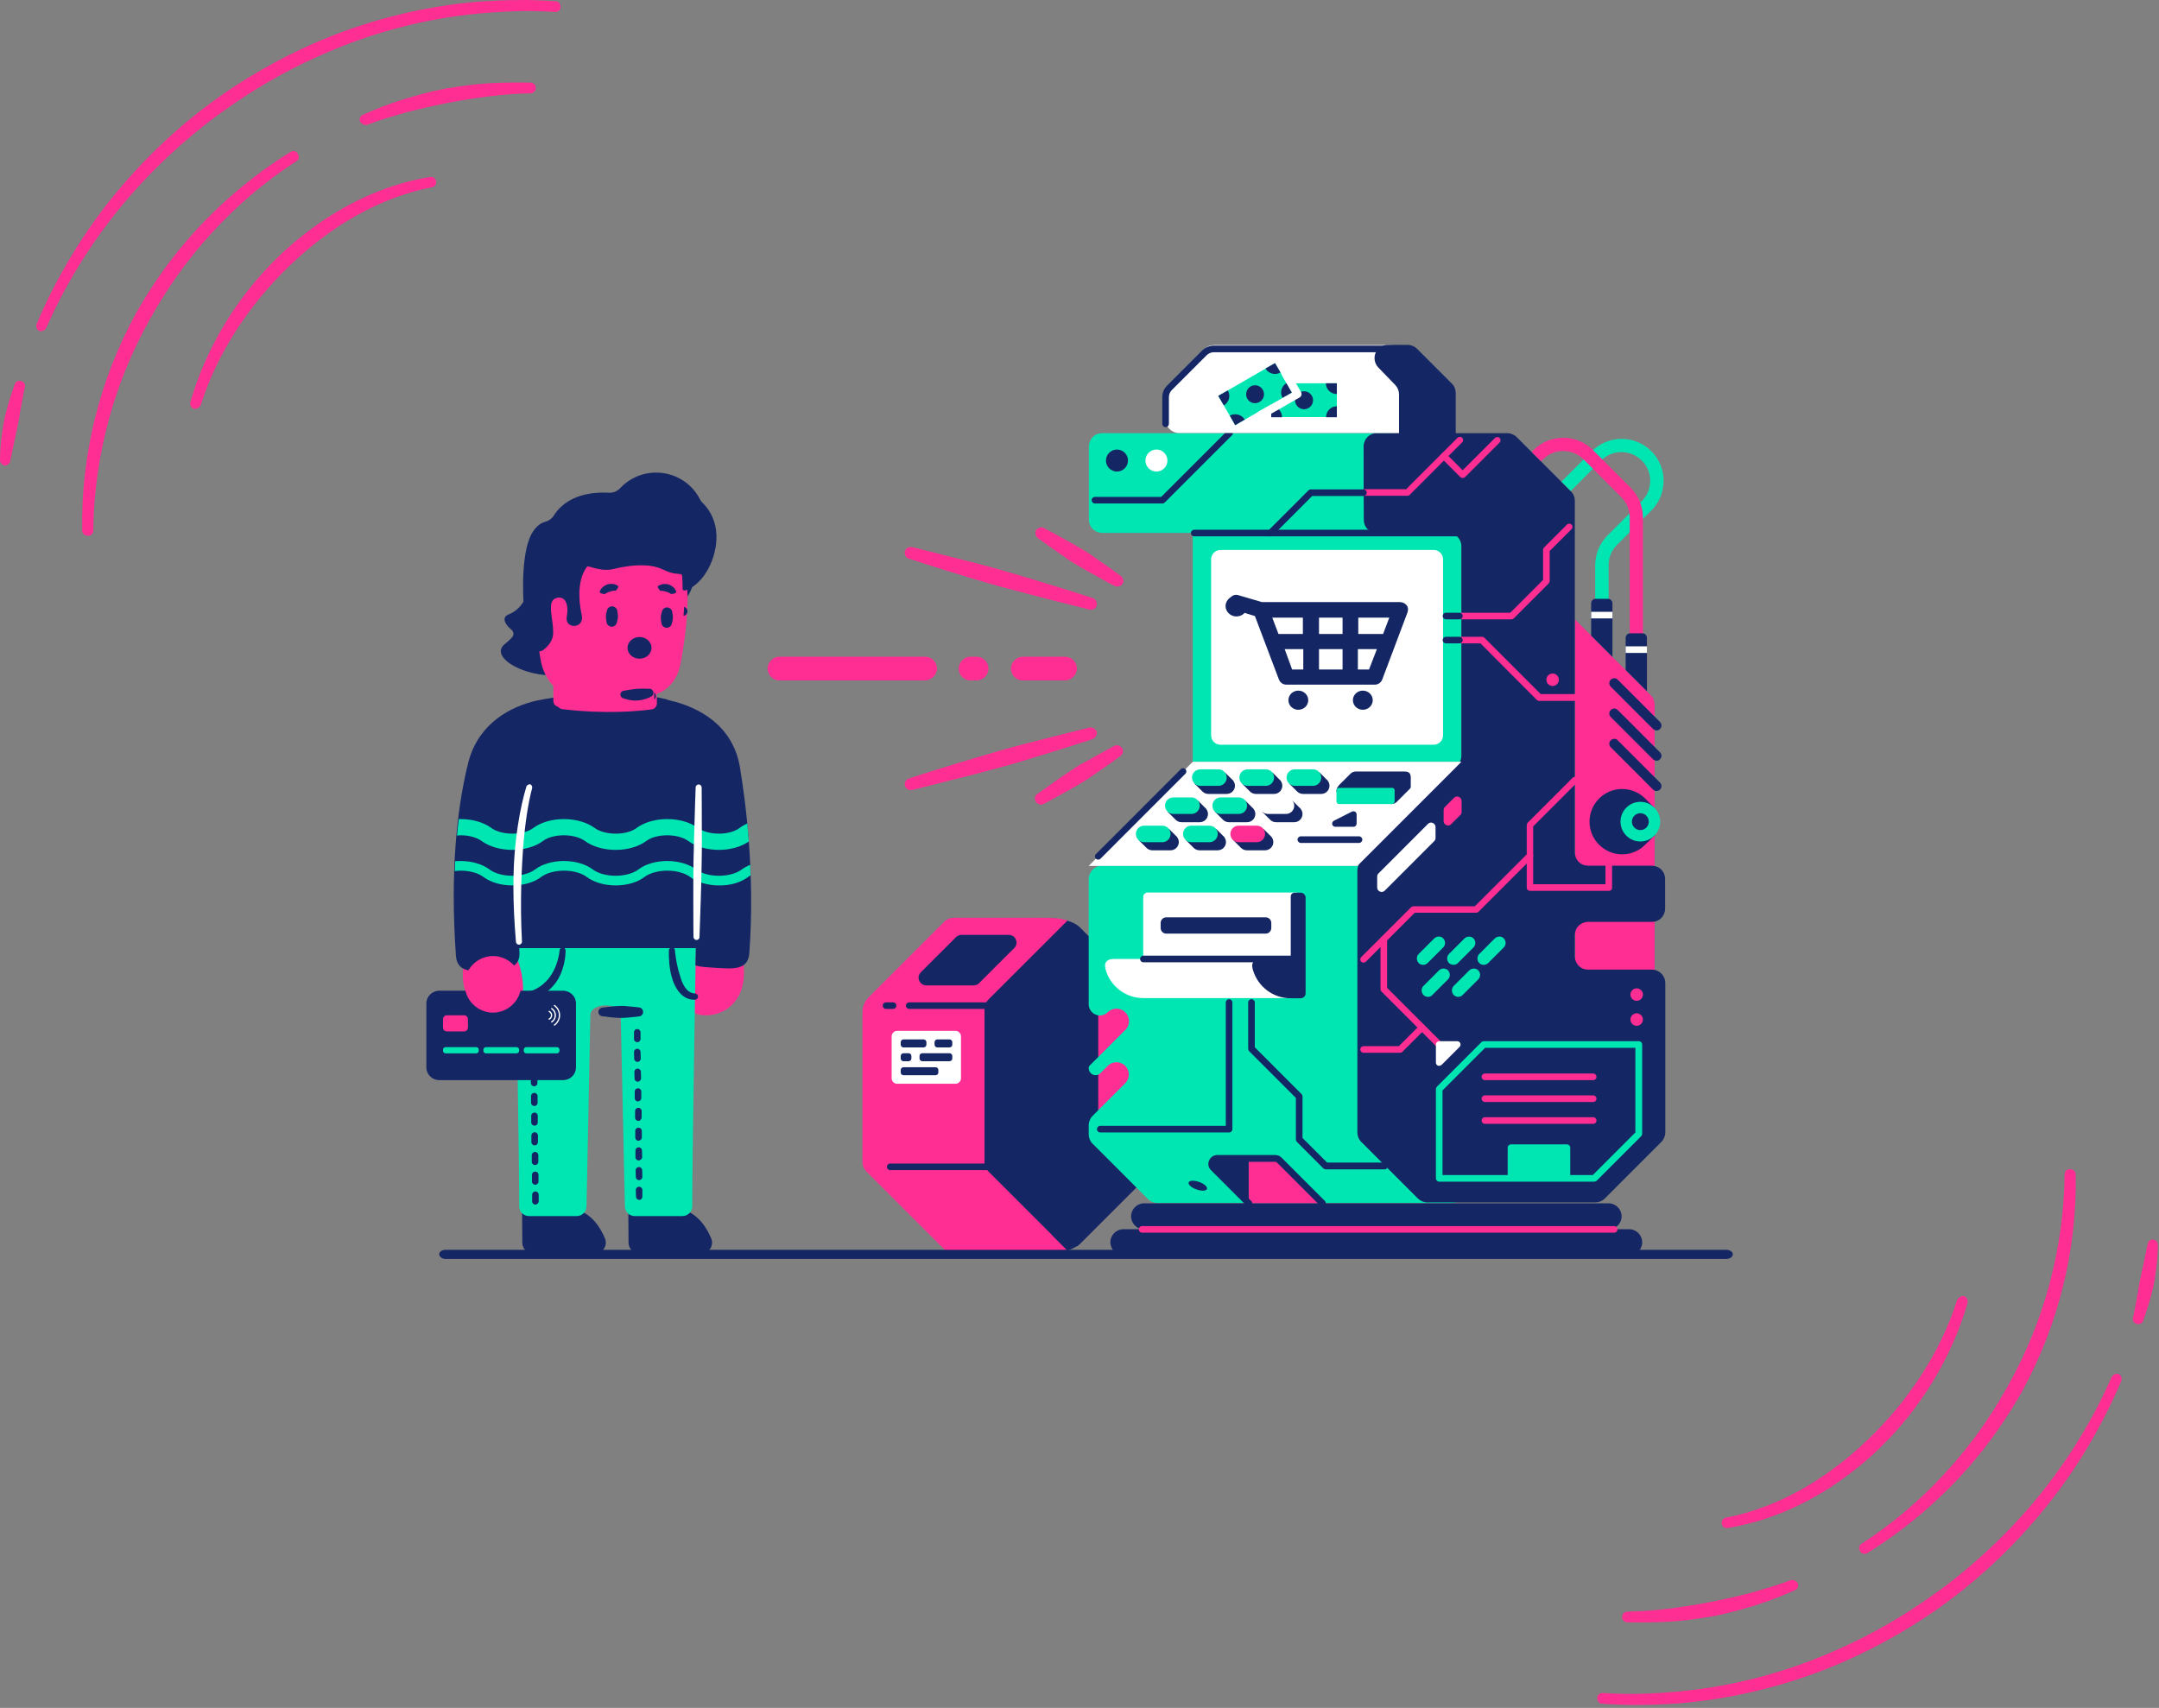 <svg width="565" height="447" viewBox="0 0 565 447" fill="none" xmlns="http://www.w3.org/2000/svg">
<rect x="0" y="0" width="565" height="447" fill="#808080" stroke="none"/>
<g clip-path="url(#clip0_4_473)">
<path d="M2.711 120.527C3.011 118.927 3.411 117.327 3.711 115.727C4.011 114.127 4.411 112.527 4.711 111.027C4.911 110.027 5.111 109.127 5.211 108.127C5.611 105.927 6.011 103.627 6.511 101.427C6.711 100.627 6.311 99.927 5.511 99.727C4.711 99.527 4.011 99.927 3.811 100.727C3.011 102.927 2.311 105.127 1.711 107.427C1.411 108.427 1.211 109.327 1.011 110.327C0.711 111.927 0.511 113.627 0.311 115.227C0.111 116.927 0.011 118.527 0.011 120.227C-0.089 121.027 0.511 121.727 1.211 121.827C1.911 121.927 2.611 121.327 2.711 120.527Z" fill="#FF2E93"/>
<path d="M24.411 138.827C24.511 129.027 25.911 119.527 28.311 110.427C30.811 101.027 34.411 92.227 39.011 83.927C41.811 78.927 44.911 74.027 48.311 69.527C56.411 58.827 66.211 49.527 77.511 42.227C78.211 41.827 78.411 40.927 77.911 40.227C77.511 39.527 76.611 39.327 75.911 39.827C64.211 47.127 53.811 56.427 45.311 67.327C41.711 72.027 38.411 76.927 35.511 82.127C30.811 90.727 27.211 99.927 24.811 109.627C22.511 119.027 21.311 128.827 21.511 138.827C21.511 139.627 22.111 140.227 22.911 140.227C23.811 140.327 24.411 139.627 24.411 138.827Z" fill="#FF2E93"/>
<path d="M96.211 32.627C99.611 31.327 103.111 30.327 106.611 29.327C110.111 28.427 113.611 27.627 117.211 26.927C119.311 26.527 121.511 26.127 123.611 25.827C128.611 25.027 133.711 24.527 138.811 24.427C139.611 24.427 140.211 23.827 140.211 23.027C140.211 22.227 139.611 21.627 138.811 21.627C133.511 21.527 128.211 21.627 123.111 22.227C120.911 22.527 118.611 22.827 116.411 23.227C112.711 23.927 109.111 24.927 105.511 26.027C101.911 27.127 98.411 28.527 95.011 30.027C94.311 30.327 93.911 31.127 94.211 31.827C94.711 32.527 95.511 32.927 96.211 32.627Z" fill="#FF2E93"/>
<path d="M12.111 85.827C17.011 74.627 23.511 64.127 31.211 54.627C38.911 45.227 47.911 36.727 57.811 29.527C65.711 23.827 74.111 18.827 83.111 14.827C96.311 8.827 110.511 4.927 125.411 3.527C128.711 3.227 132.011 3.027 135.311 2.927C138.611 2.827 141.911 2.927 145.211 3.127C146.011 3.227 146.711 2.627 146.711 1.827C146.711 1.027 146.211 0.327 145.411 0.327C142.011 0.127 138.611 -0.073 135.311 0.027C131.911 0.027 128.511 0.227 125.211 0.427C110.011 1.727 95.311 5.527 81.711 11.527C72.511 15.627 63.811 20.627 55.711 26.527C45.611 33.927 36.511 42.727 28.711 52.527C20.911 62.327 14.511 73.227 9.611 84.727C9.311 85.427 9.611 86.327 10.311 86.627C10.911 86.827 11.711 86.527 12.111 85.827Z" fill="#FF2E93"/>
<path d="M52.611 105.827C54.711 99.127 57.911 92.527 61.911 86.327C65.811 80.327 70.411 74.727 75.711 69.627C78.811 66.627 82.111 63.827 85.611 61.327C93.911 55.327 103.211 50.927 113.011 49.027C113.811 48.927 114.311 48.127 114.111 47.427C114.011 46.627 113.211 46.127 112.511 46.327C102.111 48.027 92.311 52.327 83.511 58.427C79.811 61.027 76.311 63.827 73.011 67.027C67.511 72.327 62.811 78.227 58.911 84.627C54.911 91.227 51.811 98.227 49.811 105.227C49.611 106.027 50.011 106.727 50.811 107.027C51.611 107.027 52.411 106.527 52.611 105.827Z" fill="#FF2E93"/>
</g>
<g clip-path="url(#clip1_4_473)">
<path d="M562 325.709C561.7 327.309 561.3 328.909 561 330.509C560.7 332.109 560.3 333.709 560 335.209C559.8 336.209 559.6 337.109 559.5 338.109C559.1 340.309 558.7 342.609 558.2 344.809C558 345.609 558.4 346.309 559.2 346.509C560 346.709 560.7 346.309 560.9 345.509C561.7 343.309 562.4 341.109 563 338.809C563.3 337.809 563.5 336.909 563.7 335.909C564 334.309 564.2 332.609 564.4 331.009C564.6 329.309 564.7 327.709 564.7 326.009C564.8 325.209 564.2 324.509 563.5 324.409C562.8 324.309 562.1 324.909 562 325.709Z" fill="#FF2E93"/>
<path d="M540.3 307.409C540.2 317.209 538.8 326.709 536.4 335.809C533.9 345.209 530.3 354.009 525.7 362.309C522.9 367.309 519.8 372.209 516.4 376.709C508.3 387.409 498.5 396.709 487.2 404.009C486.5 404.409 486.3 405.309 486.8 406.009C487.2 406.709 488.1 406.909 488.8 406.409C500.5 399.109 510.9 389.809 519.4 378.909C523 374.209 526.3 369.309 529.2 364.109C533.9 355.509 537.5 346.309 539.9 336.609C542.2 327.209 543.4 317.409 543.2 307.409C543.2 306.609 542.6 306.009 541.8 306.009C540.9 305.909 540.3 306.609 540.3 307.409Z" fill="#FF2E93"/>
<path d="M468.5 413.609C465.1 414.909 461.6 415.909 458.1 416.909C454.6 417.809 451.1 418.609 447.5 419.309C445.4 419.709 443.2 420.109 441.1 420.409C436.1 421.209 431 421.709 425.9 421.809C425.1 421.809 424.5 422.409 424.5 423.209C424.5 424.009 425.1 424.609 425.9 424.609C431.2 424.709 436.5 424.609 441.6 424.009C443.8 423.709 446.1 423.409 448.3 423.009C452 422.309 455.6 421.309 459.2 420.209C462.8 419.109 466.3 417.709 469.7 416.209C470.4 415.909 470.8 415.109 470.5 414.409C470 413.709 469.2 413.309 468.5 413.609Z" fill="#FF2E93"/>
<path d="M552.6 360.409C547.7 371.609 541.2 382.109 533.5 391.609C525.8 401.009 516.8 409.509 506.9 416.709C499 422.409 490.6 427.409 481.6 431.409C468.4 437.409 454.2 441.309 439.3 442.709C436 443.009 432.7 443.209 429.4 443.309C426.1 443.409 422.8 443.309 419.5 443.109C418.7 443.009 418 443.609 418 444.409C418 445.209 418.5 445.909 419.3 445.909C422.7 446.109 426.1 446.309 429.4 446.209C432.8 446.209 436.2 446.009 439.5 445.809C454.7 444.509 469.4 440.709 483 434.709C492.2 430.609 500.9 425.609 509 419.709C519.1 412.309 528.2 403.509 536 393.709C543.8 383.909 550.2 373.009 555.1 361.509C555.4 360.809 555.1 359.909 554.4 359.609C553.8 359.409 553 359.709 552.6 360.409Z" fill="#FF2E93"/>
<path d="M512.1 340.409C510 347.109 506.8 353.709 502.8 359.909C498.9 365.909 494.3 371.509 489 376.609C485.9 379.609 482.6 382.409 479.1 384.909C470.8 390.909 461.5 395.309 451.7 397.209C450.9 397.309 450.4 398.109 450.6 398.809C450.7 399.609 451.5 400.109 452.2 399.909C462.6 398.209 472.4 393.909 481.2 387.809C484.9 385.209 488.4 382.409 491.7 379.209C497.2 373.909 501.9 368.009 505.8 361.609C509.8 355.009 512.9 348.009 514.9 341.009C515.1 340.209 514.7 339.509 513.9 339.209C513.1 339.209 512.3 339.709 512.1 340.409Z" fill="#FF2E93"/>
</g>
<path d="M273.498 246.356L271.349 241.679C271.349 241.679 269.391 240.248 272.543 240.248C274.691 240.248 280.039 240.248 282.57 242.682C287.441 247.55 298.232 258.335 301.575 261.676C302.243 262.344 302.577 263.203 302.577 264.11C302.577 270.648 302.577 297.66 302.577 304.198C302.577 305.105 302.195 306.012 301.575 306.632C298.232 309.973 287.441 320.758 282.57 325.626C282.236 325.96 281.902 326.199 281.472 326.342C278.655 328.06 275.169 328.06 272.543 328.06C269.391 328.06 271.349 326.628 271.349 326.628L273.402 322.047C268.054 316.654 260.796 309.257 258.17 306.632C257.501 305.964 257.167 305.105 257.167 304.198C257.167 297.66 257.167 270.648 257.167 264.11C257.167 263.203 257.549 262.296 258.17 261.676L273.498 246.356Z" fill="#142664"/>
<path d="M272.017 328.012H249.575C248.668 328.012 247.76 327.63 247.14 327.01C243.415 323.288 230.427 310.307 226.703 306.584C226.034 305.916 225.7 305.057 225.7 304.15C225.7 297.851 225.7 272.7 225.7 264.921C225.7 263.442 226.273 262.058 227.323 261.008C231.669 256.665 243.606 244.734 247.14 241.202C247.808 240.534 248.668 240.2 249.575 240.2H271.779C271.874 240.2 272.017 240.2 272.113 240.2C275.646 240.2 276.983 240.248 279.419 240.868L258.647 261.628C257.979 262.296 257.645 263.155 257.645 264.062C257.645 270.6 257.645 297.612 257.645 304.15C257.645 305.057 258.027 305.964 258.647 306.584C258.647 306.584 268.866 316.797 275.217 323.144C275.264 323.192 275.312 323.24 275.36 323.335L279.419 327.392C277.27 327.965 275.981 328.012 273.307 328.06C273.259 328.06 273.211 328.06 273.211 328.06H272.017V328.012Z" fill="#FF2E93"/>
<path d="M265.428 248.122C266.001 247.55 266.192 246.69 265.858 245.927C265.571 245.163 264.807 244.686 263.995 244.686C259.698 244.686 253.777 244.686 251.628 244.686C251.103 244.686 250.578 244.877 250.196 245.259C248.62 246.834 244.179 251.272 240.98 254.47C240.407 255.042 240.216 255.901 240.55 256.665C240.885 257.428 241.601 257.906 242.413 257.906C246.71 257.906 252.631 257.906 254.78 257.906C255.305 257.906 255.83 257.715 256.212 257.333C257.788 255.758 262.229 251.272 265.428 248.122Z" fill="#142664"/>
<path d="M259.411 264.062H237.924C237.446 264.062 237.064 263.68 237.064 263.203C237.064 262.726 237.446 262.344 237.924 262.344H259.411C259.889 262.344 260.271 262.726 260.271 263.203C260.271 263.68 259.889 264.062 259.411 264.062Z" fill="#142664"/>
<path d="M233.722 264.062H231.86C231.382 264.062 231 263.68 231 263.203C231 262.726 231.382 262.344 231.86 262.344H233.722C234.199 262.344 234.581 262.726 234.581 263.203C234.581 263.68 234.199 264.062 233.722 264.062Z" fill="#142664"/>
<path d="M259.412 306.25H232.958C232.48 306.25 232.098 305.868 232.098 305.391C232.098 304.914 232.48 304.532 232.958 304.532H259.412C259.889 304.532 260.271 304.914 260.271 305.391C260.271 305.821 259.889 306.25 259.412 306.25Z" fill="#142664"/>
<path d="M304.263 259.78H287.407V296.633H304.263V259.78Z" fill="#FF2E93"/>
<path d="M289.904 264.921C289.088 265.738 287.791 266.026 286.735 265.546C285.63 265.113 284.91 264.008 284.91 262.855C284.91 253.438 284.91 237.197 284.91 230.086C284.91 228.164 286.495 226.579 288.416 226.579C302.343 226.579 354.016 226.579 367.943 226.579C369.864 226.579 371.448 228.164 371.448 230.086C371.448 243.011 371.448 287.888 371.448 296.537C371.448 297.45 371.833 298.363 372.457 298.988C374.378 300.91 378.7 305.234 382.35 308.886C383.358 309.895 383.646 311.384 383.118 312.682C382.59 313.979 381.293 314.844 379.901 314.844C360.163 314.844 311.851 314.844 302.871 314.844C301.958 314.844 301.046 314.459 300.422 313.835C297.444 310.856 288.896 302.303 285.918 299.324C285.246 298.651 284.91 297.786 284.91 296.874C284.91 296.153 284.91 295.24 284.91 294.519C284.91 293.606 285.294 292.693 285.918 292.069C288.368 289.618 294.467 283.516 294.467 283.516C295.715 282.267 295.715 280.201 294.467 278.951C293.218 277.702 291.153 277.702 289.904 278.951C289.904 278.951 289.04 279.816 287.984 280.873C287.455 281.402 286.687 281.546 286.015 281.258C285.342 280.97 284.91 280.297 284.91 279.576C284.91 279.288 285.006 279 285.246 278.807C286.879 277.174 294.515 269.534 294.515 269.534C295.763 268.285 295.763 266.219 294.515 264.969C293.218 263.672 291.153 263.672 289.904 264.921Z" fill="#00E6B3"/>
<path d="M367.655 136.007C367.655 136.92 367.27 137.833 366.646 138.458C365.974 139.13 365.109 139.467 364.197 139.467C350.702 139.467 301.958 139.467 288.416 139.467C287.503 139.467 286.591 139.082 285.967 138.458C285.294 137.785 284.958 136.92 284.958 136.007C284.958 131.01 284.958 121.833 284.958 116.836C284.958 115.923 285.342 115.01 285.967 114.385C286.639 113.713 287.503 113.376 288.416 113.376C301.91 113.376 350.654 113.376 364.197 113.376C365.109 113.376 366.022 113.761 366.646 114.385C367.318 115.058 367.655 115.923 367.655 116.836C367.655 121.833 367.655 131.01 367.655 136.007Z" fill="#00E6B3"/>
<path d="M382.446 139.515H312.139V199.383H382.446V139.515Z" fill="#00E6B3"/>
<path d="M412.172 162.146C412.172 162.146 427.828 177.809 432.006 181.99C432.678 182.662 433.015 183.527 433.015 184.44C433.015 193.473 433.015 242.194 433.015 255.744C433.015 256.657 432.63 257.57 432.006 258.195C431.334 258.867 430.469 259.204 429.557 259.204C425.715 259.204 419.52 259.204 415.678 259.204C414.766 259.204 413.853 258.819 413.229 258.195C412.557 257.522 412.22 256.657 412.22 255.744C412.172 238.399 412.172 162.146 412.172 162.146Z" fill="#FF2E93"/>
<path d="M356.849 116.836C356.849 115.923 357.233 115.01 357.858 114.385C358.53 113.713 359.394 113.376 360.307 113.376C368.519 113.376 388.881 113.376 394.452 113.376C395.364 113.376 396.277 113.761 396.901 114.385C399.83 117.316 408.186 125.677 411.116 128.608C411.788 129.28 412.124 130.145 412.124 131.058V223.119C412.124 224.032 412.509 224.945 413.133 225.57C413.805 226.242 414.67 226.579 415.582 226.579C420.048 226.579 427.78 226.579 432.294 226.579C433.207 226.579 434.119 226.963 434.744 227.588C435.416 228.26 435.752 229.125 435.752 230.038C435.752 232.392 435.752 235.468 435.752 237.822C435.752 238.735 435.368 239.648 434.744 240.272C434.071 240.945 433.207 241.281 432.294 241.281C427.828 241.281 420.096 241.281 415.582 241.281C414.67 241.281 413.757 241.666 413.133 242.29C412.461 242.963 412.124 243.828 412.124 244.741V250.315C412.124 251.227 412.509 252.14 413.133 252.765C413.805 253.438 414.67 253.774 415.582 253.774H432.294C434.215 253.774 435.8 255.36 435.8 257.282C435.8 266.315 435.8 290.243 435.8 296.393C435.8 297.306 435.416 298.219 434.792 298.844C431.766 301.871 422.978 310.663 419.952 313.691C419.28 314.363 418.416 314.7 417.503 314.7C410.54 314.7 380.477 314.7 373.513 314.7C372.601 314.7 371.689 314.315 371.064 313.691C368.039 310.663 359.25 301.871 356.225 298.844C355.553 298.171 355.216 297.306 355.216 296.393C355.216 287.216 355.216 237.101 355.216 227.876C355.216 226.963 355.601 226.05 356.225 225.425C360.547 221.101 377.115 204.524 381.437 200.2C382.11 199.527 382.446 198.662 382.446 197.75V142.974C382.446 142.061 382.062 141.148 381.437 140.524C380.765 139.851 379.901 139.515 378.988 139.515C374.09 139.515 365.253 139.515 360.355 139.515C359.443 139.515 358.53 139.13 357.906 138.506C357.233 137.833 356.897 136.968 356.897 136.055C356.849 131.01 356.849 121.833 356.849 116.836Z" fill="#142664"/>
<path d="M377.643 146.386C377.643 145.04 376.539 143.935 375.194 143.935C365.397 143.935 329.188 143.935 319.391 143.935C318.046 143.935 316.942 145.04 316.942 146.386C316.942 154.986 316.942 183.863 316.942 192.464C316.942 193.81 318.046 194.915 319.391 194.915C329.188 194.915 365.397 194.915 375.194 194.915C376.539 194.915 377.643 193.81 377.643 192.464C377.643 183.863 377.643 154.986 377.643 146.386Z" fill="white"/>
<path d="M284.91 226.627H355.216L382.446 199.383H312.139L284.91 226.627Z" fill="white"/>
<path d="M322.368 203.948C322.464 204.044 322.608 204.14 322.705 204.284C322.993 204.668 323.185 205.149 323.185 205.629C323.185 206.831 322.224 207.792 321.024 207.792H316.221C315.597 207.792 315.069 207.551 314.637 207.119L312.572 205.053L314.973 204.188C315.357 203.852 315.837 203.659 316.413 203.659H316.461L320.543 202.17L322.368 203.948Z" fill="#142664"/>
<path d="M314.108 205.678H318.863C320.063 205.678 321.024 204.717 321.024 203.515C321.024 202.314 320.063 201.353 318.863 201.353H314.108C312.908 201.353 311.947 202.314 311.947 203.515C311.947 204.717 312.956 205.678 314.108 205.678Z" fill="#00E6B3"/>
<path d="M373.609 252.044L377.692 247.96C378.316 247.336 378.316 246.278 377.692 245.606C377.067 244.933 376.011 244.981 375.338 245.606L371.256 249.69C370.632 250.315 370.632 251.372 371.256 252.044C371.881 252.717 372.985 252.669 373.609 252.044Z" fill="#00E6B3"/>
<path d="M381.533 252.044L385.615 247.96C386.24 247.336 386.24 246.278 385.615 245.606C384.991 244.981 383.935 244.981 383.262 245.606L379.18 249.69C378.556 250.315 378.556 251.372 379.18 252.044C379.853 252.669 380.909 252.669 381.533 252.044Z" fill="#00E6B3"/>
<path d="M389.457 252.044L393.539 247.96C394.164 247.336 394.164 246.278 393.539 245.606C392.915 244.933 391.858 244.981 391.186 245.606L387.104 249.69C386.48 250.315 386.48 251.372 387.104 252.044C387.728 252.717 388.833 252.669 389.457 252.044Z" fill="#00E6B3"/>
<path d="M374.858 260.405L378.94 256.321C379.564 255.696 379.564 254.639 378.94 253.966C378.316 253.342 377.259 253.342 376.587 253.966L372.505 258.05C371.881 258.675 371.881 259.732 372.505 260.405C373.177 261.077 374.234 261.077 374.858 260.405Z" fill="#00E6B3"/>
<path d="M382.782 260.405L386.864 256.321C387.488 255.696 387.488 254.639 386.864 253.966C386.24 253.342 385.183 253.342 384.511 253.966L380.429 258.05C379.805 258.675 379.805 259.732 380.429 260.405C381.101 261.077 382.158 261.077 382.782 260.405Z" fill="#00E6B3"/>
<path d="M334.758 203.948C334.854 204.044 334.999 204.14 335.095 204.284C335.383 204.668 335.575 205.149 335.575 205.629C335.575 206.831 334.614 207.792 333.414 207.792H328.659C328.035 207.792 327.507 207.551 327.075 207.119L325.01 205.053L327.411 204.188C327.795 203.852 328.275 203.659 328.852 203.659H328.9L332.982 202.17L334.758 203.948Z" fill="#142664"/>
<path d="M326.498 205.678H331.253C332.453 205.678 333.414 204.717 333.414 203.515C333.414 202.314 332.453 201.353 331.253 201.353H326.498C325.298 201.353 324.337 202.314 324.337 203.515C324.337 204.717 325.298 205.678 326.498 205.678Z" fill="#00E6B3"/>
<path d="M347.101 203.948C347.197 204.044 347.341 204.14 347.437 204.284C347.725 204.668 347.917 205.149 347.917 205.629C347.917 206.831 346.956 207.792 345.756 207.792H341.001C340.377 207.792 339.849 207.551 339.417 207.119L337.352 205.053L339.753 204.188C340.137 203.852 340.617 203.659 341.194 203.659H341.242L345.324 202.17L347.101 203.948Z" fill="#142664"/>
<path d="M338.84 205.678H343.595C344.795 205.678 345.756 204.717 345.756 203.515C345.756 202.314 344.795 201.353 343.595 201.353H338.84C337.64 201.353 336.679 202.314 336.679 203.515C336.679 204.717 337.688 205.678 338.84 205.678Z" fill="#00E6B3"/>
<path d="M315.309 211.347C315.405 211.443 315.549 211.539 315.645 211.684C315.933 212.068 316.125 212.548 316.125 213.029C316.125 214.23 315.165 215.191 313.964 215.191H309.21C308.586 215.191 308.057 214.951 307.625 214.518L305.56 212.452L307.961 211.587C308.345 211.251 308.826 211.059 309.402 211.059H309.45L313.532 209.569L315.309 211.347Z" fill="#142664"/>
<path d="M307.049 213.029H311.803C313.004 213.029 313.964 212.068 313.964 210.867C313.964 209.666 313.004 208.705 311.803 208.705H307.049C305.848 208.705 304.888 209.666 304.888 210.867C304.888 212.068 305.896 213.029 307.049 213.029Z" fill="#00E6B3"/>
<path d="M327.699 211.347C327.795 211.443 327.939 211.539 328.035 211.684C328.323 212.068 328.515 212.548 328.515 213.029C328.515 214.23 327.555 215.191 326.354 215.191H321.6C320.976 215.191 320.447 214.951 320.015 214.518L317.95 212.452L320.351 211.587C320.736 211.251 321.216 211.059 321.792 211.059H321.84L325.922 209.569L327.699 211.347Z" fill="#142664"/>
<path d="M319.439 213.029H324.193C325.394 213.029 326.354 212.068 326.354 210.867C326.354 209.666 325.394 208.705 324.193 208.705H319.439C318.238 208.705 317.278 209.666 317.278 210.867C317.278 212.068 318.238 213.029 319.439 213.029Z" fill="#00E6B3"/>
<path d="M340.041 211.347C340.137 211.443 340.281 211.539 340.377 211.684C340.665 212.068 340.857 212.548 340.857 213.029C340.857 214.23 339.897 215.191 338.696 215.191H333.942C333.318 215.191 332.789 214.951 332.357 214.518L330.292 212.452L332.693 211.587C333.078 211.251 333.558 211.059 334.134 211.059H334.182L338.264 209.569L340.041 211.347Z" fill="#142664"/>
<path d="M331.781 213.029H336.535C337.736 213.029 338.696 212.068 338.696 210.867C338.696 209.666 337.736 208.705 336.535 208.705H331.781C330.58 208.705 329.62 209.666 329.62 210.867C329.62 212.068 330.628 213.029 331.781 213.029Z" fill="white"/>
<path d="M307.673 218.699C307.769 218.795 307.913 218.891 308.009 219.035C308.297 219.419 308.49 219.9 308.49 220.38C308.49 221.582 307.529 222.543 306.329 222.543H301.574C300.95 222.543 300.422 222.302 299.989 221.87L297.924 219.804L300.326 218.939C300.71 218.603 301.19 218.41 301.766 218.41H301.814L305.896 216.921L307.673 218.699Z" fill="#142664"/>
<path d="M299.413 220.428H304.167C305.368 220.428 306.329 219.467 306.329 218.266C306.329 217.065 305.368 216.104 304.167 216.104H299.413C298.213 216.104 297.252 217.065 297.252 218.266C297.252 219.467 298.213 220.428 299.413 220.428Z" fill="#00E6B3"/>
<path d="M320.015 218.699C320.111 218.795 320.255 218.891 320.351 219.035C320.64 219.419 320.832 219.9 320.832 220.38C320.832 221.582 319.871 222.543 318.671 222.543H313.916C313.292 222.543 312.764 222.302 312.331 221.87L310.266 219.804L312.668 218.939C313.052 218.603 313.532 218.41 314.108 218.41H314.156L318.238 216.921L320.015 218.699Z" fill="#142664"/>
<path d="M311.755 220.428H316.51C317.71 220.428 318.671 219.467 318.671 218.266C318.671 217.065 317.71 216.104 316.51 216.104H311.755C310.555 216.104 309.594 217.065 309.594 218.266C309.594 219.467 310.603 220.428 311.755 220.428Z" fill="#00E6B3"/>
<path d="M332.405 218.699C332.501 218.795 332.645 218.891 332.741 219.035C333.03 219.419 333.222 219.9 333.222 220.38C333.222 221.582 332.261 222.543 331.061 222.543H326.306C325.682 222.543 325.154 222.302 324.722 221.87L322.657 219.804L325.058 218.939C325.442 218.603 325.922 218.41 326.498 218.41H326.546L330.628 216.921L332.405 218.699Z" fill="#142664"/>
<path d="M324.145 220.428H328.9C330.1 220.428 331.061 219.467 331.061 218.266C331.061 217.065 330.1 216.104 328.9 216.104H324.145C322.945 216.104 321.984 217.065 321.984 218.266C321.984 219.467 322.945 220.428 324.145 220.428Z" fill="#FF2E93"/>
<path d="M355.649 220.621H340.425C339.945 220.621 339.561 220.236 339.561 219.756C339.561 219.275 339.945 218.891 340.425 218.891H355.649C356.129 218.891 356.513 219.275 356.513 219.756C356.513 220.236 356.129 220.621 355.649 220.621Z" fill="#142664"/>
<path d="M367.559 201.93H354.781C354.275 201.93 353.79 202.129 353.431 202.485C352.473 203.434 351.42 204.479 350.894 205.004C350.174 205.725 349.742 206.206 349.742 207.167C349.742 208.176 362.996 210.434 364.053 210.434C365.109 210.434 365.349 210.049 366.31 209.088L368.999 206.398C369.143 206.254 369.191 206.109 369.191 205.917V203.563C369.191 203.515 369.191 203.515 369.191 203.467C369.143 202.554 368.903 201.93 367.559 201.93Z" fill="#142664"/>
<path d="M354.208 216.392C354.448 216.392 354.64 216.296 354.784 216.152C354.928 216.008 355.024 215.768 355.024 215.575V213.173C355.024 212.885 354.88 212.596 354.64 212.452C354.4 212.308 354.064 212.308 353.824 212.404L349.069 214.807C348.733 214.999 348.541 215.383 348.637 215.768C348.733 216.152 349.069 216.392 349.454 216.392H354.208Z" fill="#142664"/>
<path d="M304.215 131.779H286.543C286.063 131.779 285.678 131.395 285.678 130.914C285.678 130.434 286.063 130.049 286.543 130.049H303.879L321.216 112.704C321.552 112.367 322.08 112.367 322.416 112.704C322.753 113.04 322.753 113.569 322.416 113.905L304.84 131.491C304.648 131.683 304.408 131.779 304.215 131.779Z" fill="#142664"/>
<path d="M377.788 212.02C377.788 211.732 377.884 211.443 378.124 211.203C378.604 210.723 379.612 209.714 380.525 208.801C380.861 208.464 381.341 208.368 381.774 208.56C382.206 208.753 382.494 209.137 382.494 209.617C382.494 210.723 382.494 211.876 382.494 212.5C382.494 212.789 382.398 213.077 382.158 213.317C381.677 213.798 380.669 214.807 379.757 215.72C379.42 216.056 378.94 216.152 378.508 215.96C378.076 215.768 377.788 215.383 377.788 214.903C377.788 213.798 377.788 212.645 377.788 212.02Z" fill="#FF2E93"/>
<path d="M292.306 123.418C293.897 123.418 295.187 122.128 295.187 120.536C295.187 118.943 293.897 117.653 292.306 117.653C290.714 117.653 289.424 118.943 289.424 120.536C289.424 122.128 290.714 123.418 292.306 123.418Z" fill="#142664"/>
<path d="M302.631 123.418C304.222 123.418 305.512 122.128 305.512 120.536C305.512 118.943 304.222 117.653 302.631 117.653C301.039 117.653 299.749 118.943 299.749 120.536C299.749 122.128 301.039 123.418 302.631 123.418Z" fill="white"/>
<path d="M406.314 179.539C407.215 179.539 407.946 178.808 407.946 177.905C407.946 177.003 407.215 176.272 406.314 176.272C405.412 176.272 404.681 177.003 404.681 177.905C404.681 178.808 405.412 179.539 406.314 179.539Z" fill="#FF2E93"/>
<path d="M312.139 309.03C313.244 309.03 314.781 309.606 315.501 310.327C316.221 311.048 315.885 311.624 314.781 311.624C313.676 311.624 312.139 311.048 311.419 310.327C310.699 309.606 311.035 309.03 312.139 309.03Z" fill="#142664"/>
<path d="M428.308 261.942C429.21 261.942 429.941 261.211 429.941 260.309C429.941 259.406 429.21 258.675 428.308 258.675C427.407 258.675 426.676 259.406 426.676 260.309C426.676 261.211 427.407 261.942 428.308 261.942Z" fill="#FF2E93"/>
<path d="M428.308 268.477C429.21 268.477 429.941 267.745 429.941 266.843C429.941 265.941 429.21 265.21 428.308 265.21C427.407 265.21 426.676 265.941 426.676 266.843C426.676 267.745 427.407 268.477 428.308 268.477Z" fill="#FF2E93"/>
<path d="M299.173 250.987V234.747C299.173 234.459 299.269 234.17 299.509 233.93C299.701 233.738 299.989 233.594 300.326 233.594C306.809 233.594 339.417 233.594 339.417 233.594V261.222H299.221H299.173C294.467 261.222 290.529 258.05 289.328 253.726C289.328 253.63 289.28 253.582 289.28 253.486C288.848 251.612 290 250.987 291.489 250.987H299.173Z" fill="white"/>
<path d="M339.417 251.852H299.221C298.741 251.852 298.357 251.468 298.357 250.987C298.357 250.507 298.741 250.122 299.221 250.122H339.417C339.897 250.122 340.281 250.507 340.281 250.987C340.281 251.468 339.897 251.852 339.417 251.852Z" fill="#142664"/>
<path d="M332.693 241.57C332.693 241.185 332.549 240.801 332.261 240.513C331.973 240.224 331.589 240.08 331.205 240.08C326.21 240.08 310.218 240.08 305.224 240.08C304.84 240.08 304.456 240.224 304.167 240.513C303.879 240.801 303.735 241.185 303.735 241.57C303.735 242.002 303.735 242.435 303.735 242.867C303.735 243.251 303.879 243.636 304.167 243.924C304.456 244.212 304.84 244.357 305.224 244.357C310.218 244.357 326.21 244.357 331.205 244.357C331.589 244.357 331.973 244.212 332.261 243.924C332.549 243.636 332.693 243.251 332.693 242.867C332.693 242.435 332.693 241.954 332.693 241.57Z" fill="#142664"/>
<path d="M362.372 306.051H346.956C346.716 306.051 346.524 305.955 346.332 305.811L339.369 298.844C339.225 298.699 339.129 298.459 339.129 298.219V287.36L326.883 275.108C326.739 274.963 326.642 274.723 326.642 274.483V262.375C326.642 261.894 327.027 261.51 327.507 261.51C327.987 261.51 328.371 261.894 328.371 262.375V274.099L340.617 286.351C340.761 286.495 340.857 286.735 340.857 286.976V297.835L347.293 304.273H362.324C362.804 304.273 363.188 304.657 363.188 305.138C363.188 305.618 362.852 306.051 362.372 306.051Z" fill="#142664"/>
<path d="M326.787 314.94V303.168H318.478C317.902 303.168 317.374 303.504 317.134 304.033C316.894 304.561 317.038 305.186 317.422 305.57C320.928 309.03 326.787 314.94 326.787 314.94Z" fill="#142664"/>
<path d="M326.787 314.94V303.168H333.702C334.086 303.168 334.422 303.312 334.71 303.6C336.823 305.714 346.044 314.94 346.044 314.94H326.787Z" fill="#FF2E93"/>
<path d="M321.648 296.393H287.935C287.455 296.393 287.071 296.009 287.071 295.528C287.071 295.048 287.455 294.663 287.935 294.663H320.784V262.375C320.784 261.894 321.168 261.51 321.648 261.51C322.128 261.51 322.512 261.894 322.512 262.375V295.528C322.512 296.009 322.128 296.393 321.648 296.393Z" fill="#142664"/>
<path d="M308.538 113.328C307.625 113.328 306.713 112.944 306.088 112.319C305.416 111.647 305.08 110.782 305.08 109.869C305.08 107.562 305.08 104.632 305.08 102.902C305.08 101.989 305.464 101.076 306.088 100.451C308.201 98.337 313.1 93.436 315.213 91.322C315.885 90.649 316.75 90.313 317.662 90.313C324.866 90.313 356.657 90.313 363.813 90.313C364.725 90.313 365.638 90.698 366.262 91.322C368.375 93.436 373.273 98.337 375.386 100.451C376.059 101.124 376.395 101.989 376.395 102.902C376.395 104.632 376.395 107.562 376.395 109.869C376.395 110.782 376.011 111.695 375.386 112.319C374.714 112.992 373.85 113.328 372.937 113.328C360.787 113.328 320.64 113.328 308.538 113.328Z" fill="white"/>
<path d="M366.118 114.433V103.238C366.118 102.325 365.782 101.46 365.157 100.788C364.149 99.731 362.42 97.953 360.691 96.175C359.731 95.166 359.443 93.677 359.971 92.379C360.499 91.082 361.796 90.265 363.188 90.265C365.205 90.265 367.126 90.265 368.375 90.265C369.287 90.265 370.2 90.649 370.824 91.274C372.937 93.388 377.836 98.289 379.949 100.403C380.621 101.076 380.957 101.941 380.957 102.854V114.385L366.118 114.433Z" fill="#142664"/>
<path d="M424.37 318.351C424.37 316.477 422.834 314.94 420.961 314.94C402.808 314.94 317.614 314.94 299.413 314.94C297.54 314.94 296.003 316.477 296.003 318.351C296.003 320.225 297.54 321.763 299.413 321.763C317.566 321.763 402.76 321.763 420.961 321.763C422.834 321.715 424.37 320.225 424.37 318.351Z" fill="#142664"/>
<path d="M429.749 325.126C429.749 323.252 428.212 321.715 426.339 321.715C407.178 321.715 313.148 321.715 293.986 321.715C292.114 321.715 290.577 323.252 290.577 325.126C290.577 327 292.114 328.538 293.986 328.538C313.148 328.538 407.178 328.538 426.339 328.538C428.26 328.538 429.749 327.048 429.749 325.126Z" fill="#142664"/>
<path d="M420.913 158.926H417.455V147.923C417.455 144.992 418.608 142.253 420.673 140.139L429.653 131.154C432.582 128.223 432.582 123.467 429.653 120.536C428.212 119.094 426.339 118.325 424.322 118.325C422.305 118.325 420.432 119.094 418.992 120.536L411.068 128.512L408.619 126.061L416.591 118.085C418.656 116.019 421.441 114.866 424.37 114.866C427.3 114.866 430.085 116.019 432.15 118.085C436.424 122.361 436.424 129.328 432.15 133.605L423.17 142.59C421.729 144.031 420.961 145.905 420.961 147.923V158.926H420.913Z" fill="#00E6B3"/>
<path d="M429.941 167.959H426.483V135.431C426.483 133.413 425.715 131.539 424.274 130.097L414.43 120.247C412.989 118.806 411.116 118.037 409.099 118.037C407.082 118.037 405.209 118.806 403.768 120.247L403.288 120.728L400.839 118.277L401.319 117.797C403.384 115.731 406.169 114.578 409.099 114.578C412.028 114.578 414.814 115.731 416.879 117.797L426.724 127.647C428.789 129.713 429.941 132.5 429.941 135.431V167.959Z" fill="#FF2E93"/>
<path d="M430.661 220.957C429.125 222.591 426.916 223.6 424.514 223.6C419.808 223.6 415.966 219.756 415.966 215.047C415.966 210.338 419.808 206.494 424.514 206.494C426.916 206.494 429.125 207.503 430.661 209.137L433.063 211.539V218.651L430.661 220.957Z" fill="#142664"/>
<path d="M368.327 129.761H356.849C356.369 129.761 355.985 129.377 355.985 128.896C355.985 128.416 356.369 128.031 356.849 128.031H367.991L381.437 114.578C381.773 114.241 382.302 114.241 382.638 114.578C382.974 114.914 382.974 115.442 382.638 115.779L368.951 129.473C368.759 129.665 368.567 129.761 368.327 129.761Z" fill="#FF2E93"/>
<path d="M382.782 125.1C382.542 125.1 382.35 125.004 382.158 124.86L377.259 119.959C376.923 119.623 376.923 119.094 377.259 118.758C377.595 118.421 378.124 118.421 378.46 118.758L382.782 123.082L391.234 114.626C391.57 114.289 392.099 114.289 392.435 114.626C392.771 114.962 392.771 115.49 392.435 115.827L383.358 124.908C383.214 125.052 382.974 125.1 382.782 125.1Z" fill="#FF2E93"/>
<path d="M395.556 162.098H382.494C382.014 162.098 381.629 161.713 381.629 161.233C381.629 160.752 382.014 160.368 382.494 160.368H395.22L403.816 151.767V143.935C403.816 143.695 403.912 143.503 404.056 143.311L410.059 137.305C410.396 136.968 410.924 136.968 411.26 137.305C411.596 137.641 411.596 138.169 411.26 138.506L405.545 144.223V152.055C405.545 152.296 405.449 152.488 405.305 152.68L396.181 161.809C395.988 162.001 395.748 162.098 395.556 162.098Z" fill="#FF2E93"/>
<path d="M412.172 183.431H402.808C402.568 183.431 402.376 183.335 402.184 183.191L387.44 168.392H382.446C381.966 168.392 381.581 168.007 381.581 167.527C381.581 167.047 381.966 166.662 382.446 166.662H387.824C388.065 166.662 388.257 166.758 388.449 166.902L403.192 181.653H412.172C412.653 181.653 413.037 182.038 413.037 182.518C413.037 182.999 412.653 183.431 412.172 183.431Z" fill="#FF2E93"/>
<path d="M421.057 233.161H400.407C399.926 233.161 399.542 232.777 399.542 232.296V215.96C399.542 215.72 399.638 215.527 399.782 215.335L411.548 203.563C411.884 203.227 412.412 203.227 412.749 203.563C413.085 203.9 413.085 204.428 412.749 204.765L401.223 216.296V231.431H420.144V226.627C420.144 226.146 420.528 225.762 421.009 225.762C421.489 225.762 421.873 226.146 421.873 226.627V232.296C421.921 232.777 421.537 233.161 421.057 233.161Z" fill="#FF2E93"/>
<path d="M356.849 251.948C356.609 251.948 356.417 251.852 356.225 251.708C355.889 251.372 355.889 250.843 356.225 250.507L369.287 237.438C369.431 237.293 369.672 237.197 369.912 237.197H385.952L399.782 223.359C400.118 223.023 400.647 223.023 400.983 223.359C401.319 223.696 401.319 224.224 400.983 224.561L386.912 238.639C386.768 238.783 386.528 238.879 386.288 238.879H370.248L357.426 251.708C357.281 251.852 357.041 251.948 356.849 251.948Z" fill="#FF2E93"/>
<path d="M417.215 309.27H376.635C376.155 309.27 375.771 308.886 375.771 308.405V285.054C375.771 284.813 375.867 284.621 376.011 284.429L387.68 272.753C387.824 272.609 388.065 272.513 388.305 272.513H428.885C429.365 272.513 429.749 272.897 429.749 273.378V296.729C429.749 296.97 429.653 297.162 429.509 297.354L417.839 309.03C417.647 309.174 417.407 309.27 417.215 309.27ZM377.499 307.54H416.831L427.972 296.393V274.243H388.641L377.499 285.39V307.54Z" fill="#00E6B3"/>
<path d="M410.059 308.405V300.381H395.412V308.405" fill="#00E6B3"/>
<path d="M410.924 308.405H409.195V301.246H396.277V308.405H394.548V300.381C394.548 299.901 394.932 299.516 395.412 299.516H410.059C410.54 299.516 410.924 299.901 410.924 300.381V308.405Z" fill="#00E6B3"/>
<path d="M416.927 282.699H388.593C388.113 282.699 387.728 282.315 387.728 281.834C387.728 281.354 388.113 280.969 388.593 280.969H416.927C417.407 280.969 417.791 281.354 417.791 281.834C417.791 282.315 417.407 282.699 416.927 282.699Z" fill="#FF2E93"/>
<path d="M416.927 288.417H388.593C388.113 288.417 387.728 288.033 387.728 287.552C387.728 287.072 388.113 286.687 388.593 286.687H416.927C417.407 286.687 417.791 287.072 417.791 287.552C417.791 288.033 417.407 288.417 416.927 288.417Z" fill="#FF2E93"/>
<path d="M416.927 294.135H388.593C388.113 294.135 387.728 293.75 387.728 293.27C387.728 292.789 388.113 292.405 388.593 292.405H416.927C417.407 292.405 417.791 292.789 417.791 293.27C417.791 293.75 417.407 294.135 416.927 294.135Z" fill="#FF2E93"/>
<path d="M376.635 274.243C376.395 274.243 376.203 274.147 376.011 274.002L361.508 259.492C361.363 259.348 361.267 259.107 361.267 258.867V245.846C361.267 245.366 361.652 244.981 362.132 244.981C362.612 244.981 362.996 245.366 362.996 245.846V258.531L377.259 272.801C377.595 273.138 377.595 273.666 377.259 274.002C377.067 274.147 376.827 274.243 376.635 274.243Z" fill="#FF2E93"/>
<path d="M366.454 275.54H356.849C356.369 275.54 355.985 275.156 355.985 274.675C355.985 274.195 356.369 273.81 356.849 273.81H366.07L371.544 268.333C371.881 267.996 372.409 267.996 372.745 268.333C373.081 268.669 373.081 269.198 372.745 269.534L366.982 275.3C366.886 275.444 366.646 275.54 366.454 275.54Z" fill="#FF2E93"/>
<path d="M287.407 224.993C287.167 224.993 286.975 224.897 286.783 224.753C286.447 224.416 286.447 223.888 286.783 223.552L309.018 201.305C309.354 200.969 309.882 200.969 310.218 201.305C310.555 201.641 310.555 202.17 310.218 202.506L287.984 224.753C287.839 224.897 287.599 224.993 287.407 224.993Z" fill="#142664"/>
<path d="M381.918 162.098H378.412C377.932 162.098 377.547 161.713 377.547 161.233C377.547 160.752 377.932 160.368 378.412 160.368H381.918C382.398 160.368 382.782 160.752 382.782 161.233C382.782 161.713 382.398 162.098 381.918 162.098Z" fill="#142664"/>
<path d="M381.918 168.392H378.412C377.932 168.392 377.547 168.007 377.547 167.527C377.547 167.047 377.932 166.662 378.412 166.662H381.918C382.398 166.662 382.782 167.047 382.782 167.527C382.782 168.007 382.398 168.392 381.918 168.392Z" fill="#142664"/>
<path d="M364.965 206.879C364.965 206.687 364.917 206.542 364.773 206.398C364.629 206.254 364.485 206.206 364.293 206.206C361.748 206.206 352.959 206.206 350.414 206.206C350.222 206.206 350.078 206.254 349.934 206.398C349.79 206.542 349.742 206.687 349.742 206.879C349.742 207.696 349.742 208.993 349.742 209.762C349.742 209.954 349.79 210.098 349.934 210.242C350.078 210.386 350.222 210.434 350.414 210.434C352.959 210.434 361.748 210.434 364.293 210.434C364.485 210.434 364.629 210.386 364.773 210.242C364.917 210.098 364.965 209.954 364.965 209.762C364.965 208.993 364.965 207.648 364.965 206.879Z" fill="#00E6B3"/>
<path d="M336.775 250.987C337.064 250.987 337.304 250.891 337.496 250.699C337.688 250.507 337.784 250.267 337.784 249.978C337.784 246.903 337.784 237.726 337.784 234.651C337.784 234.074 338.216 233.642 338.792 233.642C339.513 233.642 340.425 233.642 340.425 233.642C340.761 233.642 341.049 233.786 341.29 234.026C341.53 234.266 341.674 234.555 341.674 234.891C341.674 239.504 341.674 255.456 341.674 260.02C341.674 260.357 341.53 260.645 341.29 260.885C341.049 261.125 340.761 261.27 340.425 261.27H337.736C333.078 261.27 329.14 258.146 327.891 253.87C327.891 253.822 327.843 253.774 327.843 253.726C327.267 251.66 328.467 250.987 330.004 250.987H336.775Z" fill="#142664"/>
<path d="M305.032 111.791C304.552 111.791 304.167 111.406 304.167 110.926V103.959C304.167 102.806 304.6 101.701 305.464 100.884L314.589 91.754C315.405 90.938 316.509 90.457 317.662 90.457H366.358C366.838 90.457 367.222 90.842 367.222 91.322C367.222 91.803 366.838 92.187 366.358 92.187H317.662C316.942 92.187 316.317 92.475 315.789 92.956L306.665 102.085C306.184 102.565 305.896 103.238 305.896 103.959V110.926C305.896 111.406 305.512 111.791 305.032 111.791Z" fill="#142664"/>
<path d="M387.44 140.38H312.524C312.043 140.38 311.659 139.995 311.659 139.515C311.659 139.034 312.043 138.65 312.524 138.65H387.44C387.92 138.65 388.305 139.034 388.305 139.515C388.305 139.995 387.92 140.38 387.44 140.38Z" fill="#142664"/>
<path d="M332.453 140.38C332.213 140.38 332.021 140.284 331.829 140.139C331.493 139.803 331.493 139.274 331.829 138.938L342.442 128.319C342.586 128.175 342.826 128.079 343.067 128.079H356.801C357.281 128.079 357.666 128.464 357.666 128.944C357.666 129.425 357.281 129.809 356.801 129.809H343.403L333.03 140.187C332.934 140.284 332.693 140.38 332.453 140.38Z" fill="#142664"/>
<path d="M421.969 171.947L416.398 166.374V157.917C416.398 157.245 416.927 156.716 417.599 156.716C418.512 156.716 419.808 156.716 420.769 156.716C421.441 156.716 421.969 157.245 421.969 157.917C421.969 161.521 421.969 171.947 421.969 171.947Z" fill="#142664"/>
<path d="M430.998 180.933L425.427 175.359V166.95C425.427 166.278 425.955 165.749 426.627 165.749C427.54 165.749 428.837 165.749 429.797 165.749C430.469 165.749 430.998 166.278 430.998 166.95C430.998 170.554 430.998 180.933 430.998 180.933Z" fill="#142664"/>
<path d="M421.969 160.128H416.398V161.857H421.969V160.128Z" fill="white"/>
<path d="M430.998 169.161H425.427V170.89H430.998V169.161Z" fill="white"/>
<path d="M346.092 315.805C345.852 315.805 345.66 315.709 345.468 315.564L334.134 304.225C334.038 304.129 333.894 304.081 333.75 304.081H318.526C318.286 304.081 318.094 304.225 317.998 304.417C317.902 304.609 317.95 304.85 318.142 305.042L327.315 314.219C327.459 314.315 327.603 314.459 327.651 314.7C327.795 315.18 327.555 315.661 327.075 315.805C327.027 315.805 327.027 315.805 326.979 315.805C326.69 315.853 326.402 315.805 326.21 315.564L316.894 306.243C316.221 305.57 316.029 304.609 316.413 303.744C316.75 302.88 317.614 302.303 318.526 302.303H333.75C334.374 302.303 334.951 302.543 335.383 302.976L346.716 314.315C347.052 314.651 347.052 315.18 346.716 315.516C346.524 315.709 346.284 315.805 346.092 315.805Z" fill="#142664"/>
<path d="M381.341 273.378L376.635 278.087V273.378H381.341Z" fill="white"/>
<path d="M376.635 278.951C376.539 278.951 376.395 278.951 376.299 278.903C375.963 278.759 375.771 278.471 375.771 278.087V273.378C375.771 272.897 376.155 272.513 376.635 272.513H381.341C381.677 272.513 382.014 272.705 382.158 273.041C382.302 273.378 382.206 273.714 381.966 274.002L377.259 278.711C377.067 278.855 376.827 278.951 376.635 278.951ZM377.499 274.243V276.02L379.276 274.243H377.499Z" fill="white"/>
<path d="M373.706 215.624C374.042 215.287 374.522 215.191 374.954 215.383C375.386 215.576 375.674 215.96 375.674 216.44C375.674 217.545 375.674 218.699 375.674 219.323C375.674 219.612 375.578 219.9 375.338 220.14C373.658 221.822 366.022 229.462 362.372 233.113C362.036 233.45 361.556 233.546 361.123 233.353C360.691 233.161 360.403 232.777 360.403 232.296C360.403 231.191 360.403 230.038 360.403 229.413C360.403 229.125 360.499 228.837 360.739 228.597C362.42 226.915 370.056 219.275 373.706 215.624Z" fill="white"/>
<path d="M433.495 199.095C433.159 199.095 432.823 198.951 432.582 198.71L421.537 187.659C421.009 187.131 421.009 186.314 421.537 185.833C422.065 185.305 422.882 185.305 423.362 185.833L434.407 196.885C434.936 197.413 434.936 198.23 434.407 198.71C434.167 198.999 433.831 199.095 433.495 199.095Z" fill="#142664"/>
<path d="M433.495 191.167C433.159 191.167 432.823 191.023 432.582 190.782L421.537 179.731C421.009 179.203 421.009 178.386 421.537 177.905C422.065 177.377 422.882 177.377 423.362 177.905L434.407 188.957C434.936 189.485 434.936 190.302 434.407 190.782C434.167 191.071 433.831 191.167 433.495 191.167Z" fill="#142664"/>
<path d="M433.495 207.023C433.159 207.023 432.823 206.879 432.582 206.638L421.537 195.587C421.009 195.059 421.009 194.242 421.537 193.761C422.065 193.233 422.882 193.233 423.362 193.761L434.407 204.813C434.936 205.341 434.936 206.158 434.407 206.638C434.167 206.879 433.831 207.023 433.495 207.023Z" fill="#142664"/>
<path d="M422.449 322.628H298.885C298.405 322.628 298.02 322.243 298.02 321.763C298.02 321.282 298.405 320.898 298.885 320.898H422.401C422.882 320.898 423.266 321.282 423.266 321.763C423.314 322.195 422.93 322.628 422.449 322.628Z" fill="#FF2E93"/>
<path d="M429.269 220.236C432.133 220.236 434.455 217.913 434.455 215.047C434.455 212.181 432.133 209.858 429.269 209.858C426.404 209.858 424.082 212.181 424.082 215.047C424.082 217.913 426.404 220.236 429.269 220.236Z" fill="#00E6B3"/>
<path d="M429.269 217.257C430.489 217.257 431.478 216.268 431.478 215.047C431.478 213.826 430.489 212.837 429.269 212.837C428.049 212.837 427.06 213.826 427.06 215.047C427.06 216.268 428.049 217.257 429.269 217.257Z" fill="#142664"/>
<path d="M181.1 250.345C181.1 250.345 178.339 256.404 180.196 263.369C181.434 267.949 196.761 266.851 194.477 251.633L181.1 250.345Z" fill="#FF2E93"/>
<path d="M136.64 316.515C136.64 316.515 145.113 315.036 150.683 316.515C154.824 317.612 157.156 321.286 158.346 324.196C158.68 325.054 158.584 326.009 158.061 326.82C157.537 327.583 156.68 328.06 155.776 328.06C151.206 328.06 143.59 328.06 139.496 328.06C137.973 328.06 136.687 326.82 136.687 325.245C136.64 321.81 136.64 316.515 136.64 316.515Z" fill="#142664"/>
<path d="M164.44 316.515C164.44 316.515 172.913 315.036 178.482 316.515C182.624 317.612 184.956 321.286 186.146 324.196C186.479 325.054 186.384 326.009 185.861 326.82C185.337 327.583 184.48 328.06 183.576 328.06C179.006 328.06 171.389 328.06 167.296 328.06C165.772 328.06 164.487 326.82 164.487 325.245C164.44 321.81 164.44 316.515 164.44 316.515Z" fill="#142664"/>
<path d="M182.243 239.611C182.243 239.611 181.148 301.773 181.148 315.704C181.148 317.135 180.005 318.28 178.577 318.28C174.769 318.28 169.914 318.28 166.106 318.28C164.678 318.28 163.535 317.135 163.535 315.704L162.44 265.754C162.44 262.272 154.491 262.272 154.491 265.754L153.491 315.704C153.491 317.135 152.349 318.28 150.921 318.28C147.112 318.28 142.257 318.28 138.449 318.28C137.021 318.28 135.878 317.135 135.878 315.704C135.878 301.773 134.783 239.611 134.783 239.611H182.243Z" fill="#00E6B3"/>
<path d="M157.775 265.993C157.775 265.993 158.775 266.136 160.108 266.279C160.822 266.327 161.631 266.422 162.44 266.422C162.916 266.422 163.392 266.374 163.821 266.374C165.63 266.231 167.105 266.04 167.105 266.04C167.772 266.04 168.295 265.516 168.295 264.848C168.295 264.18 167.772 263.655 167.105 263.655C167.105 263.655 165.63 263.464 163.821 263.321C163.345 263.273 162.916 263.273 162.44 263.273C161.631 263.273 160.822 263.369 160.108 263.417C158.775 263.56 157.775 263.703 157.775 263.703C157.109 263.703 156.585 264.228 156.585 264.895C156.585 265.468 157.109 265.993 157.775 265.993Z" fill="#142664"/>
<path d="M146.446 248.723C146.446 248.723 146.303 250.726 145.351 253.064C144.827 254.304 144.113 255.593 143.019 256.738C142.447 257.31 141.829 257.883 141.067 258.36C139.591 259.314 137.687 259.934 135.164 260.029C134.736 260.029 134.355 260.363 134.355 260.84C134.355 261.27 134.688 261.651 135.164 261.651C138.068 261.747 140.305 261.127 142.114 260.172C143.066 259.648 143.923 258.98 144.589 258.216C145.875 256.833 146.684 255.259 147.16 253.78C148.064 251.108 148.017 248.77 148.017 248.77C148.017 248.341 147.684 247.959 147.255 247.959C146.827 247.912 146.494 248.293 146.446 248.723Z" fill="#142664"/>
<path d="M175.055 248.723C175.055 248.723 174.912 251.347 175.436 254.209C175.578 254.925 175.769 255.688 176.007 256.404C176.15 256.881 176.34 257.358 176.578 257.835C177.673 260.125 179.434 261.747 181.862 261.651C182.29 261.651 182.671 261.317 182.671 260.84C182.671 260.411 182.338 260.029 181.862 260.029C180.148 259.934 179.149 258.55 178.482 256.928C178.339 256.547 178.149 256.117 178.054 255.688C177.863 255.068 177.673 254.4 177.483 253.78C176.816 251.156 176.626 248.723 176.626 248.723C176.626 248.293 176.245 247.912 175.816 247.959C175.436 247.959 175.055 248.293 175.055 248.723Z" fill="#142664"/>
<path d="M138.734 152.831C140.115 145.77 146.208 148.728 148.874 152.497C151.682 156.409 156.633 164.233 152.063 172.916C147.493 181.599 125.787 173.345 132.26 168.431C132.879 167.954 133.498 167.382 134.069 166.714C134.307 166.428 134.403 166.094 134.355 165.76C134.307 165.426 134.165 165.092 133.879 164.853C132.07 163.374 131.261 161.609 133.022 160.846C135.021 160.082 137.592 158.222 138.734 152.831Z" fill="#142664"/>
<path d="M135.307 250.965C135.307 250.965 138.163 257.024 136.211 264.037C134.926 268.617 118.979 267.424 121.36 252.205L135.307 250.965Z" fill="#FF2E93"/>
<path d="M182.1 248.15H135.878C135.878 248.436 135.926 248.723 135.926 249.009C136.259 253.493 132.784 253.637 128.214 253.971C123.644 254.304 119.646 254.638 119.313 250.154C117.694 227.35 119.789 211.606 122.074 201.54C122.121 201.302 122.169 201.063 122.264 200.777C122.407 200.157 122.55 199.584 122.692 199.012C125.501 189.136 133.736 184.89 140.448 183.364C146.922 182.028 154.348 181.503 160.584 181.503C165.772 181.503 170.437 182.076 174.436 183.03C174.674 183.173 175.007 183.268 175.436 183.364C182.481 184.986 191.716 189.566 193.62 200.729C195.143 209.841 197.618 228.686 196.095 249.486C195.762 253.971 191.811 253.589 187.193 253.303C185.289 253.159 183.338 253.112 182.005 252.682L182.1 248.15Z" fill="#142664"/>
<path d="M145.779 180.501C145.018 180.263 143.066 177.066 142.638 174.729C139.02 155.98 146.684 144.196 146.684 144.196C146.684 144.196 159.679 137.088 179.339 146.009C179.339 146.009 181.434 156.218 178.101 173.727C176.959 179.595 172.913 181.312 171.865 181.598C171.865 181.598 171.913 182.982 171.913 184.079C171.913 184.843 171.389 185.51 170.628 185.654C167.438 186.083 158.727 186.989 147.16 185.606C146.351 185.51 145.779 184.843 145.779 184.032C145.779 182.6 145.779 180.501 145.779 180.501Z" fill="#FF2E93"/>
<path d="M170.437 181.121C170.437 181.121 170.009 181.074 169.2 181.074C168.676 181.074 168.057 181.074 167.343 181.121C166.772 181.169 166.153 181.265 165.487 181.36C165.058 181.408 164.678 181.503 164.202 181.598C163.678 181.551 163.154 181.98 163.107 182.505C163.059 183.03 163.488 183.554 164.011 183.602C164.487 183.745 164.916 183.888 165.392 183.984C166.153 184.127 166.867 184.175 167.486 184.127C168.295 184.079 169.009 183.888 169.581 183.745C170.485 183.459 170.913 183.173 170.913 183.173C171.437 183.03 171.77 182.505 171.628 181.932C171.485 181.312 170.961 180.978 170.437 181.121Z" fill="#142664"/>
<path d="M174.722 160.226C174.722 160.226 174.484 160.846 174.484 161.514C174.436 162.182 174.626 162.85 174.626 162.85C174.579 163.613 175.198 164.281 175.959 164.328C176.721 164.376 177.387 163.756 177.435 162.993C177.435 162.993 177.673 162.372 177.673 161.705C177.721 161.037 177.53 160.369 177.53 160.369C177.578 159.605 176.959 158.938 176.197 158.89C175.436 158.842 174.769 159.462 174.722 160.226Z" fill="#142664"/>
<path d="M160.108 159.939C160.108 159.939 159.87 160.56 159.87 161.227C159.822 161.895 160.013 162.563 160.013 162.563C159.965 163.327 160.584 163.994 161.345 164.042C162.107 164.09 162.773 163.47 162.821 162.706C162.821 162.706 163.059 162.086 163.059 161.418C163.107 160.75 162.916 160.082 162.916 160.082C162.964 159.319 162.345 158.651 161.583 158.604C160.822 158.556 160.155 159.176 160.108 159.939Z" fill="#142664"/>
<path d="M165.487 172.963C165.487 172.963 166.106 173.107 166.962 173.25C167.391 173.297 167.915 173.393 168.438 173.393C168.724 173.393 169.057 173.345 169.343 173.345C170.485 173.202 171.389 173.011 171.389 173.011C172.056 173.011 172.58 172.486 172.58 171.818C172.58 171.151 172.056 170.626 171.389 170.626C171.389 170.626 170.485 170.435 169.343 170.292C169.057 170.244 168.771 170.244 168.438 170.244C167.915 170.244 167.391 170.34 166.962 170.387C166.106 170.53 165.487 170.674 165.487 170.674C164.82 170.674 164.297 171.198 164.297 171.866C164.297 172.534 164.82 172.963 165.487 172.963Z" fill="#142664"/>
<path d="M158.822 161.132C158.822 161.132 159.346 161.275 160.155 161.418C160.536 161.466 161.012 161.561 161.488 161.561C161.774 161.561 162.012 161.514 162.297 161.514C163.345 161.371 164.154 161.18 164.154 161.18C164.82 161.18 165.344 160.655 165.344 159.987C165.344 159.319 164.82 158.794 164.154 158.794C164.154 158.794 163.345 158.604 162.297 158.46C162.059 158.413 161.774 158.413 161.488 158.413C161.012 158.413 160.584 158.508 160.155 158.556C159.394 158.699 158.822 158.842 158.822 158.842C158.156 158.842 157.632 159.367 157.632 160.035C157.632 160.607 158.156 161.132 158.822 161.132Z" fill="#142664"/>
<path d="M173.389 161.132C173.389 161.132 173.912 161.275 174.722 161.418C175.102 161.466 175.578 161.561 176.055 161.561C176.34 161.561 176.578 161.514 176.864 161.514C177.911 161.371 178.72 161.18 178.72 161.18C179.387 161.18 179.91 160.655 179.91 159.987C179.91 159.319 179.387 158.794 178.72 158.794C178.72 158.794 177.911 158.604 176.864 158.46C176.626 158.413 176.34 158.413 176.055 158.413C175.578 158.413 175.15 158.508 174.722 158.556C173.96 158.699 173.389 158.842 173.389 158.842C172.722 158.842 172.199 159.367 172.199 160.035C172.246 160.607 172.77 161.132 173.389 161.132Z" fill="#142664"/>
<path d="M142.114 171.294C136.069 162.229 136.449 141.763 151.397 136.086C172.913 127.975 188.098 142.192 179.958 156.123L179.339 148.013C166.582 153.213 166.486 145.293 159.632 146.2C152.777 147.106 151.968 154.739 153.443 161.323C154.205 164.901 148.921 164.996 149.588 161.609C150.064 159.176 149.54 156.457 147.208 156.838C144.066 157.363 146.208 162.038 146.065 166.046C145.922 169.338 142.114 171.294 142.114 171.294Z" fill="#142664"/>
<path d="M140.115 315.274C139.639 315.274 139.258 314.893 139.258 314.416V312.698C139.258 312.221 139.639 311.84 140.115 311.84C140.591 311.84 140.972 312.221 140.972 312.698V314.416C140.972 314.845 140.591 315.227 140.115 315.274ZM140.067 310.074C139.591 310.074 139.21 309.693 139.21 309.216V307.498C139.21 307.26 139.306 307.069 139.448 306.878C139.591 306.735 139.829 306.639 140.067 306.639C140.543 306.639 140.924 307.021 140.924 307.498V309.216C140.924 309.693 140.543 310.074 140.067 310.074ZM140.02 304.922C139.544 304.922 139.163 304.54 139.163 304.063V302.346C139.163 301.869 139.544 301.487 140.02 301.487C140.496 301.487 140.876 301.869 140.876 302.346V304.063C140.876 304.54 140.496 304.922 140.02 304.922ZM139.924 299.77C139.448 299.77 139.068 299.388 139.068 298.911V297.193C139.068 296.955 139.163 296.764 139.306 296.573C139.448 296.43 139.686 296.335 139.924 296.335C140.4 296.335 140.781 296.716 140.781 297.193V298.911C140.781 299.149 140.686 299.34 140.543 299.531C140.4 299.674 140.162 299.77 139.924 299.77ZM139.877 294.617C139.401 294.617 139.02 294.236 139.02 293.758V292.041C139.02 291.802 139.115 291.612 139.258 291.421C139.401 291.278 139.639 291.182 139.877 291.182C140.353 291.182 140.734 291.564 140.734 292.041V293.758C140.734 293.997 140.638 294.188 140.496 294.379C140.305 294.522 140.115 294.617 139.877 294.617ZM139.829 289.465C139.353 289.465 138.972 289.083 138.972 288.606V286.889C138.972 286.412 139.353 286.03 139.829 286.03C140.305 286.03 140.686 286.412 140.686 286.889V288.606C140.686 288.845 140.591 289.035 140.448 289.226C140.258 289.369 140.067 289.465 139.829 289.465ZM139.782 284.312C139.306 284.312 138.925 283.931 138.925 283.454V281.736C138.925 281.259 139.306 280.877 139.782 280.877C140.258 280.877 140.638 281.259 140.638 281.736V283.454C140.638 283.692 140.543 283.883 140.4 284.074C140.21 284.217 139.972 284.312 139.782 284.312ZM139.686 279.16C139.21 279.16 138.83 278.778 138.83 278.301V276.584C138.83 276.107 139.21 275.725 139.686 275.725C140.162 275.725 140.543 276.107 140.543 276.584V278.301C140.543 278.778 140.162 279.16 139.686 279.16ZM139.639 274.008C139.163 274.008 138.782 273.626 138.782 273.149V271.431C138.782 270.954 139.163 270.573 139.639 270.573C140.115 270.573 140.496 270.954 140.496 271.431V273.149C140.496 273.387 140.4 273.578 140.258 273.769C140.067 273.912 139.877 274.008 139.639 274.008ZM139.591 268.855C139.115 268.855 138.734 268.474 138.734 267.996V266.279C138.734 265.802 139.115 265.42 139.591 265.42C140.067 265.42 140.448 265.802 140.448 266.279V267.996C140.448 268.474 140.067 268.855 139.591 268.855Z" fill="#142664"/>
<path d="M167.296 314.034C166.82 314.034 166.439 313.652 166.439 313.175L166.391 311.458C166.391 310.981 166.772 310.599 167.248 310.599C167.724 310.599 168.105 310.981 168.105 311.458V313.175C168.105 313.414 168.01 313.605 167.867 313.796C167.772 313.939 167.534 314.034 167.296 314.034ZM167.248 308.882C166.772 308.882 166.391 308.5 166.391 308.023L166.344 306.305C166.344 305.828 166.724 305.447 167.2 305.447C167.677 305.447 168.057 305.828 168.057 306.305L168.105 308.023C168.105 308.452 167.724 308.834 167.248 308.882ZM167.153 303.729C166.677 303.729 166.296 303.348 166.296 302.871V301.153C166.296 300.915 166.391 300.724 166.534 300.533C166.677 300.342 166.915 300.294 167.153 300.294C167.629 300.294 168.01 300.676 168.01 301.153L168.057 302.871C168.01 303.3 167.629 303.682 167.153 303.729ZM167.105 298.577C166.629 298.577 166.248 298.195 166.248 297.718V296.001C166.248 295.762 166.344 295.571 166.486 295.38C166.629 295.237 166.867 295.142 167.105 295.142C167.581 295.142 167.962 295.524 167.962 296.001V297.718C167.962 298.148 167.581 298.529 167.105 298.577ZM167.058 293.377C166.582 293.377 166.201 292.995 166.201 292.518V290.801C166.201 290.562 166.296 290.371 166.439 290.18C166.582 290.037 166.82 289.942 167.058 289.942C167.534 289.942 167.915 290.324 167.915 290.801V292.518C167.867 292.995 167.486 293.377 167.058 293.377ZM166.962 288.272C166.486 288.272 166.106 287.89 166.106 287.413V285.696C166.106 285.457 166.201 285.267 166.344 285.076C166.486 284.933 166.724 284.837 166.962 284.837C167.439 284.837 167.819 285.219 167.819 285.696V287.413C167.819 287.843 167.439 288.224 166.962 288.272ZM166.915 283.12C166.439 283.12 166.058 282.738 166.058 282.261L166.01 280.544C166.01 280.066 166.391 279.685 166.867 279.685C167.343 279.685 167.724 280.066 167.724 280.544L167.772 282.261C167.724 282.738 167.343 283.072 166.915 283.12ZM166.82 277.92C166.344 277.92 165.963 277.538 165.963 277.061L165.915 275.343C165.915 274.866 166.296 274.485 166.772 274.485C167.248 274.485 167.629 274.866 167.629 275.343L167.677 277.061C167.677 277.538 167.296 277.92 166.82 277.92ZM166.772 272.767C166.296 272.767 165.915 272.386 165.915 271.908V270.191C165.915 269.952 166.01 269.762 166.153 269.571C166.296 269.38 166.534 269.332 166.772 269.332C167.248 269.332 167.629 269.714 167.629 270.191V271.908C167.629 272.386 167.248 272.767 166.772 272.767Z" fill="#142664"/>
<path d="M188.145 218.19C185.956 218.19 183.909 217.618 182.671 216.711C180.672 215.232 177.721 214.373 174.626 214.373C171.485 214.373 168.581 215.232 166.582 216.711C165.344 217.665 163.297 218.19 161.107 218.19C158.918 218.19 156.871 217.618 155.633 216.711C153.634 215.232 150.683 214.373 147.588 214.373C144.447 214.373 141.543 215.232 139.544 216.711C138.306 217.665 136.259 218.19 134.069 218.19C131.88 218.19 129.833 217.618 128.595 216.711C126.596 215.232 123.644 214.373 120.55 214.373C120.408 214.373 120.217 214.373 120.074 214.373C119.884 215.757 119.741 217.188 119.598 218.667C119.931 218.667 120.217 218.619 120.55 218.619C122.74 218.619 124.787 219.192 126.025 220.098C128.024 221.577 130.975 222.436 134.069 222.436C137.211 222.436 140.115 221.577 142.114 220.098C143.352 219.144 145.399 218.619 147.588 218.619C149.778 218.619 151.825 219.192 153.063 220.098C155.062 221.577 158.013 222.436 161.107 222.436C164.249 222.436 167.153 221.577 169.152 220.098C170.39 219.144 172.437 218.619 174.626 218.619C176.816 218.619 178.863 219.192 180.101 220.098C182.1 221.577 185.051 222.436 188.145 222.436C191.144 222.436 193.953 221.625 195.952 220.241C195.809 218.619 195.714 217.045 195.571 215.518C194.857 215.852 194.239 216.186 193.667 216.616C192.382 217.618 190.335 218.19 188.145 218.19Z" fill="#00E6B3"/>
<path d="M195.667 229.592C195.905 229.401 196.143 229.258 196.428 229.115C196.381 228.161 196.333 227.254 196.333 226.348C195.524 226.682 194.81 227.064 194.143 227.541C192.763 228.59 190.526 229.21 188.145 229.21C185.765 229.21 183.528 228.59 182.148 227.541C180.291 226.157 177.53 225.346 174.626 225.346C171.675 225.346 168.914 226.157 167.105 227.541C165.725 228.59 163.488 229.21 161.107 229.21C158.727 229.21 156.49 228.59 155.11 227.541C153.253 226.157 150.492 225.346 147.588 225.346C144.637 225.346 141.876 226.157 140.067 227.541C138.687 228.59 136.449 229.21 134.069 229.21C131.689 229.21 129.452 228.59 128.071 227.541C126.215 226.157 123.454 225.346 120.55 225.346C120.074 225.346 119.598 225.394 119.122 225.394C119.075 226.253 119.027 227.111 119.027 227.97C119.503 227.922 120.027 227.875 120.55 227.875C122.93 227.875 125.168 228.495 126.548 229.544C128.405 230.928 131.166 231.739 134.069 231.739C137.021 231.739 139.782 230.928 141.59 229.544C142.971 228.495 145.208 227.875 147.588 227.875C149.968 227.875 152.206 228.495 153.586 229.544C155.443 230.928 158.204 231.739 161.107 231.739C164.059 231.739 166.82 230.928 168.629 229.544C170.009 228.495 172.246 227.875 174.626 227.875C177.007 227.875 179.244 228.495 180.624 229.544C182.481 230.928 185.242 231.739 188.145 231.739C191.097 231.787 193.81 230.976 195.667 229.592Z" fill="#00E6B3"/>
<path d="M137.735 205.929C136.973 208.505 136.164 211.845 135.545 215.948C135.069 218.953 134.688 222.341 134.498 226.109C134.403 228.065 134.355 230.117 134.355 232.264C134.355 236.605 134.593 241.376 135.021 246.528C135.069 246.958 135.45 247.291 135.878 247.244C136.307 247.196 136.64 246.814 136.592 246.385C136.307 241.09 136.307 236.223 136.402 231.834C136.449 229.783 136.545 227.875 136.64 226.014C136.735 224.678 136.783 223.39 136.878 222.15C137.401 215.328 138.258 210.032 139.258 206.263C139.353 205.834 139.115 205.404 138.734 205.261C138.306 205.261 137.83 205.5 137.735 205.929Z" fill="white"/>
<path d="M183.052 245.24C183.052 245.24 183.195 241.09 183.385 235.46C183.48 232.455 183.576 229.067 183.623 225.68C183.671 223.676 183.671 221.72 183.671 219.812C183.671 212.322 183.623 206.12 183.623 206.12C183.623 205.691 183.29 205.309 182.862 205.309C182.433 205.309 182.052 205.643 182.052 206.072C182.052 206.072 181.814 212.274 181.624 219.764C181.576 221.673 181.529 223.629 181.481 225.632C181.434 229.02 181.434 232.407 181.434 235.412C181.434 241.042 181.481 245.192 181.481 245.192C181.481 245.622 181.814 246.003 182.243 246.003C182.671 246.051 183.052 245.717 183.052 245.24Z" fill="white"/>
<path d="M116.604 329.492H451.783C452.665 329.492 453.467 328.981 453.467 328.299C453.467 327.673 452.746 327.105 451.783 327.105H116.604C115.722 327.105 114.92 327.617 114.92 328.299C115 328.981 115.722 329.492 116.604 329.492Z" fill="#142664"/>
<path d="M349.85 100.311H332.68V109.157H349.85V100.311Z" fill="#00E6B3"/>
<path d="M332.68 104.028C332.209 104.028 331.831 103.652 331.831 103.181V100.311C331.831 99.84 332.209 99.463 332.68 99.463H335.558C336.029 99.463 336.407 99.84 336.407 100.311C336.407 102.381 334.709 104.028 332.68 104.028ZM333.529 101.158V102.146C333.954 101.958 334.331 101.581 334.52 101.158H333.529Z" fill="#142664"/>
<path d="M349.85 100.311H346.973C346.973 101.863 348.246 103.134 349.85 103.134V100.311Z" fill="#142664"/>
<path d="M332.68 109.204V106.334C334.237 106.334 335.51 107.604 335.51 109.204H332.68Z" fill="#142664"/>
<path d="M349.85 109.204V106.334C348.293 106.334 347.02 107.604 347.02 109.204H349.85Z" fill="#142664"/>
<path d="M341.26 107.107C342.563 107.107 343.618 106.054 343.618 104.754C343.618 103.455 342.563 102.401 341.26 102.401C339.957 102.401 338.901 103.455 338.901 104.754C338.901 106.054 339.957 107.107 341.26 107.107Z" fill="#142664"/>
<path d="M333.671 95.04L318.812 103.605L323.246 111.275L338.105 102.71L333.671 95.04Z" fill="#00E6B3"/>
<path d="M318.812 103.605L321.312 102.193C322.114 103.557 321.643 105.299 320.275 106.099L318.812 103.605Z" fill="#142664"/>
<path d="M333.671 95.04L331.171 96.452C331.973 97.816 333.718 98.287 335.086 97.487L333.671 95.04Z" fill="#142664"/>
<path d="M323.246 111.275L321.831 108.781C323.199 108.028 324.945 108.499 325.746 109.816L323.246 111.275Z" fill="#142664"/>
<path d="M338.105 102.758L336.69 100.263C335.322 101.063 334.85 102.805 335.652 104.169L338.105 102.758Z" fill="#142664"/>
<path d="M327.256 101.158C328.388 100.499 329.803 100.875 330.463 102.005C331.124 103.134 330.746 104.546 329.614 105.205C328.482 105.863 327.067 105.487 326.407 104.357C325.794 103.228 326.171 101.816 327.256 101.158Z" fill="#142664"/>
<path d="M338.105 102.758L335.605 98.475C335.322 97.958 335.463 97.299 335.982 97.016C336.501 96.734 337.161 96.875 337.444 97.393L340.463 102.569C340.746 103.087 340.605 103.746 340.086 104.028L330.416 109.581C329.897 109.863 329.237 109.722 328.954 109.204C328.671 108.687 328.812 108.028 329.331 107.746L338.105 102.758Z" fill="white"/>
<path d="M339.766 185.765C341.2 185.765 342.363 184.643 342.363 183.26C342.363 181.876 341.2 180.755 339.766 180.755C338.332 180.755 337.169 181.876 337.169 183.26C337.169 184.643 338.332 185.765 339.766 185.765Z" fill="#142664"/>
<path d="M356.645 185.765C358.079 185.765 359.242 184.643 359.242 183.26C359.242 181.876 358.079 180.755 356.645 180.755C355.211 180.755 354.048 181.876 354.048 183.26C354.048 184.643 355.211 185.765 356.645 185.765Z" fill="#142664"/>
<path d="M322.021 156.329C322.562 155.808 323.319 155.494 324.185 155.808L330.244 157.582H366.383C367.032 157.582 367.682 157.895 368.114 158.417C368.547 158.939 368.547 159.67 368.331 160.296L361.731 177.832C361.406 178.667 360.649 179.189 359.783 179.189H336.628C335.762 179.189 335.005 178.667 334.68 177.832L328.405 161.235L325.7 160.4C325.159 161.027 324.401 161.34 323.536 161.34C322.021 161.34 320.723 160.087 320.723 158.626C320.723 157.686 321.264 156.851 322.021 156.329ZM341.064 175.222V169.899H336.195L338.143 175.222H341.064ZM345.176 169.899V175.222H351.343V169.899H345.176ZM360.324 169.899H355.347V175.222H358.268L360.324 169.899ZM332.949 161.653L334.572 165.933H340.956V161.653H332.949ZM345.176 161.653V165.933H351.343V161.653H345.176ZM355.455 161.653V165.933H361.947L363.57 161.653H355.455Z" fill="#142664"/>
<path d="M251.485 271.233C251.485 270.852 251.343 270.519 251.059 270.233C250.774 269.948 250.443 269.805 250.064 269.805C246.7 269.805 238.125 269.805 234.761 269.805C234.382 269.805 234.051 269.948 233.766 270.233C233.482 270.519 233.34 270.852 233.34 271.233C233.34 273.897 233.34 279.608 233.34 282.225C233.34 282.606 233.482 282.939 233.766 283.224C234.051 283.51 234.382 283.652 234.761 283.652C238.125 283.652 246.7 283.652 250.064 283.652C250.443 283.652 250.774 283.51 251.059 283.224C251.343 282.939 251.485 282.606 251.485 282.225C251.485 279.56 251.485 273.85 251.485 271.233Z" fill="white"/>
<path d="M245.563 280.036C245.563 279.655 245.231 279.322 244.852 279.322C243.052 279.322 238.267 279.322 236.419 279.322C236.04 279.322 235.709 279.655 235.709 280.036C235.709 280.274 235.709 280.512 235.709 280.702C235.709 281.083 236.04 281.416 236.419 281.416C238.22 281.416 243.005 281.416 244.852 281.416C245.231 281.416 245.563 281.083 245.563 280.702C245.563 280.464 245.563 280.226 245.563 280.036Z" fill="#142664"/>
<path d="M241.726 272.042C242.105 272.042 242.436 272.375 242.436 272.755C242.436 272.993 242.436 273.231 242.436 273.422C242.436 273.802 242.105 274.135 241.726 274.135C240.446 274.135 237.699 274.135 236.419 274.135C236.04 274.135 235.709 273.802 235.709 273.422C235.709 273.184 235.709 272.946 235.709 272.755C235.709 272.375 236.04 272.042 236.419 272.042C237.699 272.042 240.446 272.042 241.726 272.042ZM244.568 272.755C244.568 272.375 244.9 272.042 245.279 272.042C246.132 272.042 247.6 272.042 248.5 272.042C248.879 272.042 249.211 272.375 249.211 272.755C249.211 272.993 249.211 273.231 249.211 273.422C249.211 273.802 248.879 274.135 248.5 274.135C247.648 274.135 246.179 274.135 245.279 274.135C244.9 274.135 244.568 273.802 244.568 273.422C244.568 273.184 244.568 272.946 244.568 272.755Z" fill="#142664"/>
<path d="M237.793 275.658C238.172 275.658 238.504 275.991 238.504 276.372V277.038C238.504 277.419 238.172 277.752 237.793 277.752H236.419C236.04 277.752 235.709 277.419 235.709 277.038V276.372C235.709 275.991 236.04 275.658 236.419 275.658H237.793ZM240.636 276.372C240.636 275.991 240.968 275.658 241.347 275.658H248.5C248.879 275.658 249.211 275.991 249.211 276.372V277.038C249.211 277.419 248.879 277.752 248.5 277.752H241.347C240.968 277.752 240.636 277.419 240.636 277.038V276.372Z" fill="#142664"/>
<path d="M169.755 180.284C169.755 180.284 169.322 180.235 168.505 180.235C167.975 180.235 167.35 180.235 166.628 180.284C166.051 180.332 165.425 180.429 164.752 180.526C164.319 180.575 163.934 180.672 163.453 180.769C162.924 180.72 162.394 181.157 162.346 181.69C162.298 182.224 162.731 182.757 163.26 182.806C163.741 182.951 164.174 183.097 164.656 183.194C165.425 183.339 166.147 183.388 166.772 183.339C167.59 183.291 168.312 183.097 168.889 182.951C169.804 182.66 170.237 182.369 170.237 182.369C170.766 182.224 171.103 181.69 170.958 181.108C170.814 180.478 170.285 180.138 169.755 180.284Z" fill="#142664"/>
<path d="M144.807 179.34C144.037 179.097 142.065 175.847 141.632 173.471C139.73 163.557 140.073 153.892 140.839 148.761C142.25 139.317 150.373 132.024 159.845 131.813C160.161 131.806 159.528 131.806 159.845 131.812C170.425 132.018 179.407 138.846 179.382 149.513C179.372 154.211 178.948 164.668 177.475 172.452C176.321 178.418 172.231 180.164 171.173 180.455C171.173 180.455 171.221 182.347 171.221 183.462C171.221 184.238 170.692 184.917 169.922 185.063C166.698 185.499 157.894 186.421 146.203 185.014C145.385 184.917 144.808 184.238 144.808 183.414C144.807 181.959 144.807 179.34 144.807 179.34Z" fill="#FF2E93"/>
<path d="M169.755 180.284C169.755 180.284 169.322 180.235 168.505 180.235C167.975 180.235 167.35 180.235 166.628 180.284C166.051 180.332 165.425 180.429 164.752 180.526C164.319 180.575 163.934 180.672 163.453 180.769C162.924 180.72 162.394 181.157 162.346 181.69C162.298 182.224 162.731 182.757 163.26 182.806C163.741 182.951 164.174 183.097 164.656 183.194C165.425 183.339 166.147 183.388 166.772 183.339C167.59 183.291 168.312 183.097 168.889 182.951C169.804 182.66 170.237 182.369 170.237 182.369C170.766 182.224 171.103 181.69 170.958 181.108C170.814 180.478 170.285 180.138 169.755 180.284Z" fill="#142664"/>
<path d="M173.179 160.287C173.179 160.287 172.945 160.895 172.945 161.549C172.898 162.203 173.085 162.857 173.085 162.857C173.039 163.605 173.647 164.259 174.397 164.306C175.146 164.352 175.802 163.745 175.849 162.997C175.849 162.997 176.083 162.39 176.083 161.736C176.13 161.082 175.942 160.427 175.942 160.427C175.989 159.68 175.38 159.026 174.631 158.979C173.882 158.932 173.226 159.54 173.179 160.287Z" fill="#142664"/>
<path d="M158.802 160.007C158.802 160.007 158.567 160.614 158.567 161.268C158.521 161.923 158.708 162.577 158.708 162.577C158.661 163.324 159.27 163.979 160.019 164.025C160.769 164.072 161.424 163.465 161.471 162.717C161.471 162.717 161.705 162.11 161.705 161.455C161.752 160.801 161.565 160.147 161.565 160.147C161.612 159.399 161.003 158.745 160.253 158.699C159.504 158.652 158.848 159.259 158.802 160.007Z" fill="#142664"/>
<path d="M176.972 154.815C176.972 154.815 176.916 154.653 176.785 154.406C176.648 154.171 176.422 153.864 176.115 153.602C175.778 153.348 175.374 153.095 174.926 152.954C174.673 152.881 174.39 152.828 174.122 152.85C173.602 152.842 173.121 152.939 172.784 153.079C172.448 153.215 172.258 153.348 172.258 153.348C172.07 153.438 172.149 153.81 172.366 154.123C172.612 154.475 172.848 154.695 172.91 154.674C172.91 154.674 173.323 154.578 173.89 154.742C174.031 154.8 174.176 154.826 174.333 154.865C174.584 154.944 174.838 155.021 175.036 155.116C175.22 155.209 175.355 155.296 175.448 155.358C175.531 155.419 175.587 155.457 175.587 155.457C175.587 155.51 175.957 155.455 176.332 155.376C176.8 155.277 177.08 155 176.972 154.815Z" fill="#142664"/>
<path d="M158.34 155.469C158.34 155.469 158.385 155.43 158.462 155.365C158.551 155.303 158.679 155.211 158.874 155.13C159.06 155.02 159.321 154.946 159.573 154.872C159.715 154.824 159.868 154.782 160.008 154.714C160.29 154.626 160.557 154.589 160.734 154.598C160.912 154.602 161.021 154.623 161.021 154.623C161.082 154.673 161.338 154.401 161.564 154.092C161.817 153.745 161.844 153.407 161.684 153.302C161.684 153.302 161.487 153.165 161.144 153.031C160.799 152.891 160.312 152.803 159.797 152.82C159.525 152.807 159.262 152.866 158.994 152.957C158.545 153.09 158.138 153.338 157.813 153.602C157.501 153.852 157.27 154.156 157.137 154.398C157.068 154.516 157.03 154.633 157 154.703C156.974 154.776 156.959 154.816 156.959 154.816C156.86 155.032 157.162 155.277 157.533 155.365C157.998 155.471 158.362 155.52 158.34 155.469Z" fill="#142664"/>
<path d="M167.358 172.395C169.091 172.395 170.496 171.125 170.496 169.557C170.496 167.99 169.091 166.72 167.358 166.72C165.625 166.72 164.22 167.99 164.22 169.557C164.22 171.125 165.625 172.395 167.358 172.395Z" fill="#142664"/>
<path d="M187.491 140.028C187.378 136.709 186.038 133.715 183.882 131.635C183.597 131.36 183.361 131.043 183.182 130.689C181.087 126.542 176.737 123.69 171.709 123.69C167.973 123.69 164.619 125.264 162.281 127.772C161.517 128.593 160.446 129.041 159.332 128.96C158.943 128.932 158.535 128.917 158.067 128.917C151.837 128.917 147.382 131.055 144.89 134.982C144.383 135.781 143.581 136.321 142.672 136.566C140.399 137.178 139.07 139.536 138.484 141.117C136.054 147.637 137.117 159.409 137.117 159.409H137.122C137.398 163.172 138.173 166.724 139.567 169.539C140.054 170.521 141.316 170.784 142.179 170.114C143.034 169.45 143.989 168.491 144.448 167.281C144.511 167.126 144.564 166.965 144.607 166.8C144.689 166.489 144.742 166.168 144.757 165.827C144.868 162.657 143.583 159.074 144.501 157.381C144.762 156.89 145.206 156.56 145.916 156.443C146.336 156.375 146.698 156.404 147.002 156.516C148.437 157.026 148.727 159.263 148.331 161.305C147.654 164.758 153.015 164.66 152.242 161.014C151.233 156.497 151.278 151.494 153.538 148.427C153.653 148.271 153.856 148.207 154.041 148.262C156.012 148.837 158.261 149.494 160.592 148.921C162.697 148.405 164.47 148.128 165.986 148.021C169.478 147.764 171.697 148.225 173.409 149.023C175.161 149.841 176.09 150.131 178.057 150.247C178.29 150.261 178.479 150.443 178.499 150.678L178.54 151.16C178.623 152.131 178.652 153.105 178.628 154.079C178.621 154.398 178.923 154.633 179.228 154.545C179.318 154.519 179.401 154.494 179.463 154.472C184.231 152.829 187.699 146.033 187.491 140.028Z" fill="#142664"/>
<path d="M150.733 262.633V279.364C150.733 281.207 149.221 282.698 147.359 282.698H114.951C113.089 282.698 111.577 281.207 111.577 279.364V262.633C111.577 260.793 113.089 259.3 114.951 259.3H147.359C149.221 259.3 150.733 260.793 150.733 262.633Z" fill="#142664"/>
<path d="M121.445 269.952H116.952C116.393 269.952 115.94 269.504 115.94 268.952V266.724C115.94 266.172 116.393 265.724 116.952 265.724H121.445C122.004 265.724 122.457 266.172 122.457 266.724V268.952C122.457 269.504 122.004 269.952 121.445 269.952Z" fill="#FF2E93"/>
<path d="M124.613 275.692H116.615C116.242 275.692 115.94 275.393 115.94 275.025V274.728C115.94 274.36 116.242 274.062 116.615 274.062H124.613C124.986 274.062 125.288 274.36 125.288 274.728V275.025C125.288 275.393 124.986 275.692 124.613 275.692Z" fill="#00E6B3"/>
<path d="M145.736 275.692H137.738C137.365 275.692 137.063 275.393 137.063 275.025V274.728C137.063 274.36 137.365 274.062 137.738 274.062H145.736C146.109 274.062 146.41 274.36 146.41 274.728V275.025C146.41 275.393 146.109 275.692 145.736 275.692Z" fill="#00E6B3"/>
<path d="M135.174 275.692H127.176C126.804 275.692 126.502 275.393 126.502 275.025V274.728C126.502 274.36 126.804 274.062 127.176 274.062H135.174C135.547 274.062 135.849 274.36 135.849 274.728V275.025C135.849 275.393 135.547 275.692 135.174 275.692Z" fill="#00E6B3"/>
<path d="M143.708 266.901C143.645 266.901 143.585 266.866 143.556 266.806C143.516 266.723 143.551 266.623 143.635 266.584C143.969 266.426 144.184 266.088 144.184 265.721C144.184 265.353 143.976 265.023 143.64 264.86C143.557 264.819 143.522 264.72 143.563 264.637C143.604 264.554 143.705 264.52 143.789 264.561C144.241 264.78 144.521 265.225 144.521 265.721C144.521 266.215 144.23 266.672 143.781 266.884C143.757 266.895 143.733 266.901 143.708 266.901Z" fill="white"/>
<path d="M145.088 268.447C145.036 268.447 144.985 268.424 144.952 268.379C144.897 268.305 144.914 268.2 144.989 268.146C145.774 267.58 146.242 266.673 146.242 265.721C146.242 264.772 145.777 263.868 144.998 263.301C144.923 263.247 144.907 263.142 144.962 263.068C145.018 262.994 145.123 262.978 145.198 263.033C146.063 263.662 146.58 264.667 146.58 265.721C146.58 266.78 146.059 267.787 145.188 268.415C145.157 268.437 145.123 268.447 145.088 268.447Z" fill="white"/>
<path d="M144.363 267.634C144.308 267.634 144.254 267.607 144.222 267.559C144.171 267.482 144.193 267.378 144.271 267.328C144.823 266.971 145.152 266.37 145.152 265.721C145.152 265.072 144.826 264.474 144.278 264.12C144.2 264.07 144.178 263.967 144.229 263.89C144.28 263.812 144.384 263.791 144.462 263.841C145.106 264.256 145.49 264.959 145.49 265.721C145.49 266.483 145.103 267.188 144.455 267.607C144.427 267.625 144.394 267.634 144.363 267.634Z" fill="white"/>
<path d="M129.006 263.518C132.259 263.518 134.895 260.881 134.895 257.629C134.895 254.376 132.259 251.74 129.006 251.74C125.754 251.74 123.117 254.376 123.117 257.629C123.117 260.881 125.754 263.518 129.006 263.518Z" fill="#FF2E93"/>
<path d="M129.006 250.227C124.947 250.227 121.605 253.57 121.605 257.629C121.605 261.688 124.947 265.03 129.006 265.03C133.065 265.03 136.407 261.688 136.407 257.629C136.407 253.49 133.065 250.227 129.006 250.227ZM129.006 253.252C131.394 253.252 133.383 255.241 133.383 257.629C133.383 260.016 131.394 262.006 129.006 262.006C126.619 262.006 124.629 260.016 124.629 257.629C124.629 255.241 126.539 253.252 129.006 253.252Z" fill="#FF2E93"/>
<path d="M285.049 159.535C285.049 159.535 279.971 158.272 273.135 156.523C269.522 155.552 265.42 154.483 261.319 153.414C258.975 152.734 256.534 152.054 254.288 151.373C245.303 148.653 237.881 146.224 237.881 146.224C237.1 146.029 236.612 145.155 236.807 144.28C237.003 143.503 237.881 143.017 238.76 143.211C238.76 143.211 246.28 145.058 255.362 147.39C257.705 147.973 260.049 148.653 262.491 149.333C266.592 150.499 270.694 151.762 274.209 152.831C280.947 154.871 285.928 156.523 285.928 156.523C286.709 156.717 287.197 157.592 287.002 158.466C286.807 159.341 285.928 159.73 285.049 159.535Z" fill="#FF2E93"/>
<path d="M291.592 153.317C291.592 153.317 289.346 152.151 286.416 150.499C284.854 149.625 283.096 148.653 281.338 147.584C280.361 147.001 279.287 146.321 278.408 145.641C274.697 143.114 271.67 140.88 271.67 140.88C270.986 140.394 270.693 139.422 271.182 138.742C271.67 138.062 272.647 137.77 273.33 138.256C273.33 138.256 276.65 140.005 280.557 142.24C281.533 142.823 282.607 143.406 283.584 143.989C285.342 145.058 287.002 146.224 288.467 147.293C291.299 149.236 293.252 150.693 293.252 150.693C293.935 151.179 294.228 152.151 293.74 152.831C293.252 153.511 292.275 153.705 291.592 153.317Z" fill="#FF2E93"/>
<path d="M271.573 207.73C271.573 207.73 273.623 206.272 276.358 204.329C277.822 203.26 279.483 202.191 281.24 201.025C282.217 200.345 283.291 199.762 284.268 199.276C288.174 197.041 291.494 195.292 291.494 195.292C292.178 194.807 293.154 195.098 293.643 195.778C294.131 196.458 293.838 197.43 293.154 197.916C293.154 197.916 290.127 200.151 286.416 202.677C285.44 203.357 284.463 204.037 283.486 204.62C281.729 205.689 279.971 206.661 278.408 207.535C275.479 209.187 273.233 210.353 273.233 210.353C272.549 210.839 271.573 210.547 271.084 209.867C270.596 209.09 270.791 208.118 271.573 207.73Z" fill="#FF2E93"/>
<path d="M237.881 203.746C237.881 203.746 242.862 202.094 249.6 200.053C253.213 198.985 257.217 197.722 261.319 196.556C263.662 195.875 266.104 195.195 268.448 194.612C277.53 192.28 285.049 190.434 285.049 190.434C285.83 190.24 286.709 190.726 287.002 191.503C287.197 192.28 286.709 193.155 285.928 193.446C285.928 193.446 278.506 195.875 269.522 198.596C267.276 199.276 264.834 200.053 262.491 200.636C258.389 201.802 254.288 202.871 250.674 203.746C243.838 205.495 238.76 206.758 238.76 206.758C237.979 206.952 237.1 206.466 236.807 205.689C236.612 204.815 237.1 203.94 237.881 203.746Z" fill="#FF2E93"/>
<path d="M278.604 178.094H267.666C265.909 178.094 264.541 176.637 264.541 174.985C264.541 173.333 266.006 171.875 267.666 171.875H278.701C280.459 171.875 281.826 173.333 281.826 174.985C281.826 176.637 280.362 178.094 278.604 178.094Z" fill="#FF2E93"/>
<path d="M242.081 178.094H203.995C202.237 178.094 200.87 176.637 200.87 174.985C200.87 173.333 202.335 171.875 203.995 171.875H242.081C243.838 171.875 245.206 173.333 245.206 174.985C245.206 176.637 243.741 178.094 242.081 178.094Z" fill="#FF2E93"/>
<path d="M255.557 178.094H253.995C252.237 178.094 250.87 176.637 250.87 174.985C250.87 173.333 252.334 171.875 253.995 171.875H255.557C257.315 171.875 258.682 173.333 258.682 174.985C258.682 176.637 257.315 178.094 255.557 178.094Z" fill="#FF2E93"/>
<defs>
<clipPath id="clip0_4_473">
<rect width="146.711" height="140.236" fill="white"/>
</clipPath>
<clipPath id="clip1_4_473">
<rect width="146.711" height="140.236" fill="white" transform="translate(564.711 446.236) rotate(-180)"/>
</clipPath>
</defs>
</svg>
